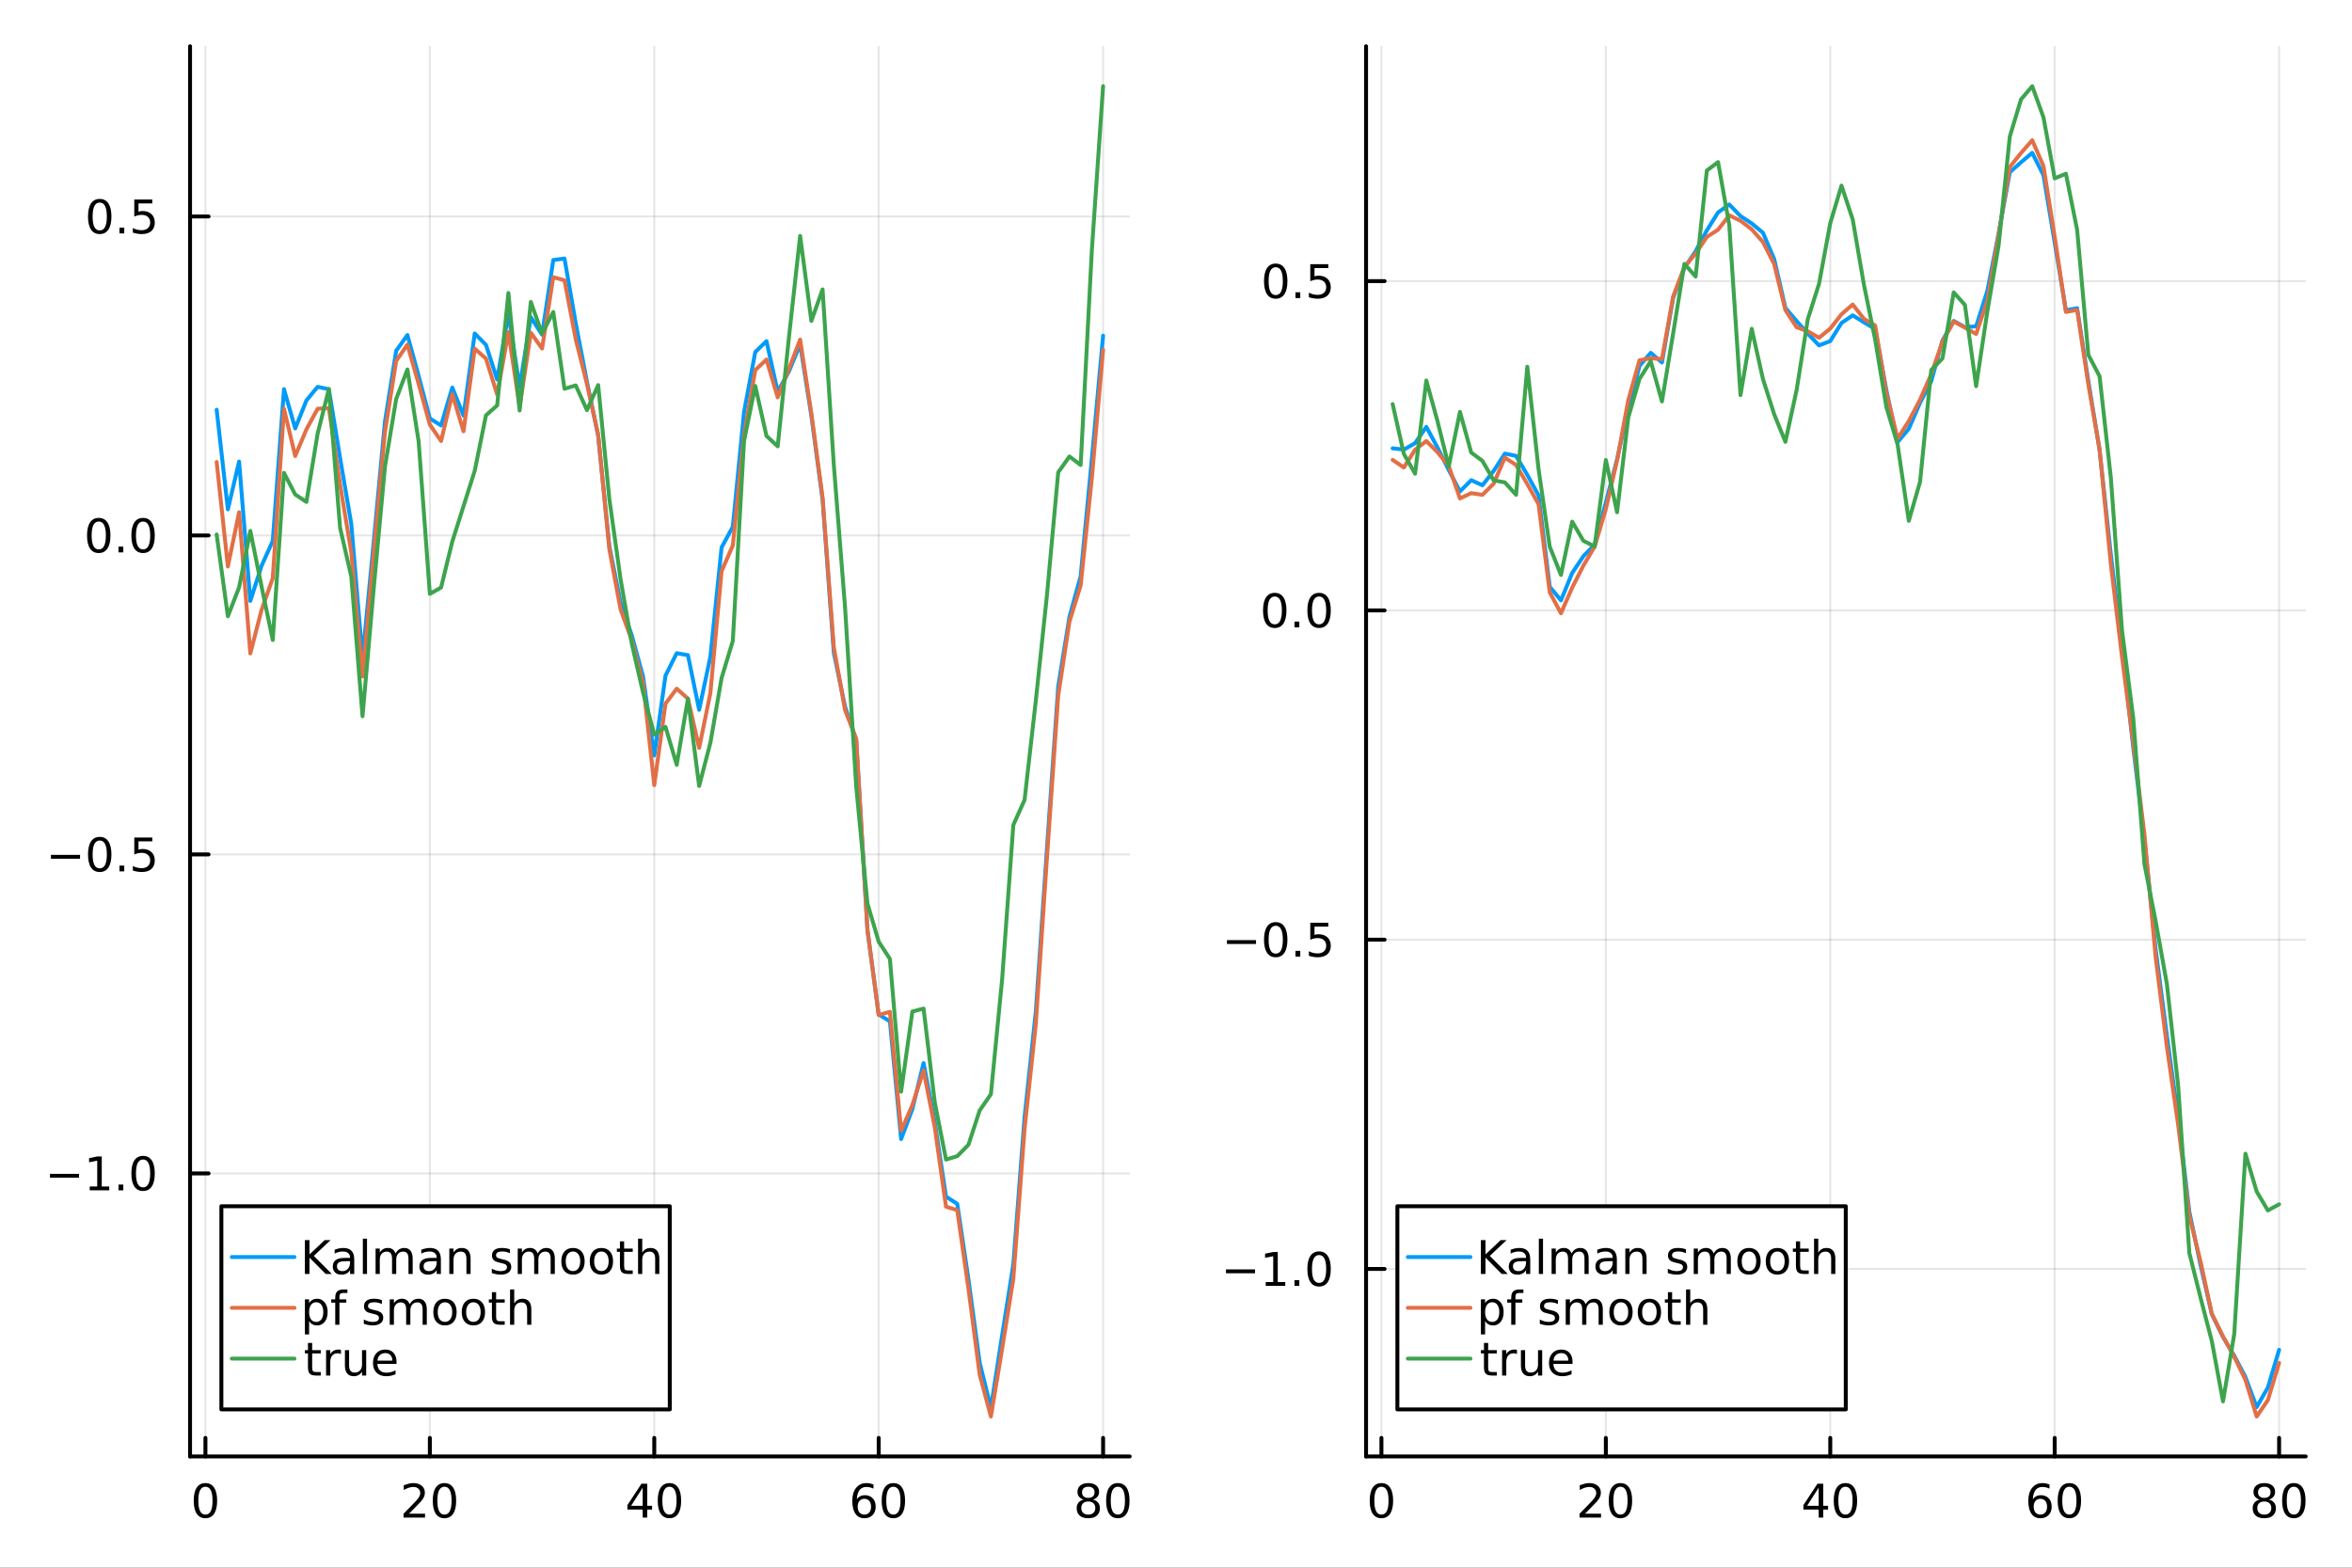 <?xml version="1.0" encoding="utf-8"?>
<svg xmlns="http://www.w3.org/2000/svg" xmlns:xlink="http://www.w3.org/1999/xlink" width="600" height="400" viewBox="0 0 2400 1600">
<rect x="0" y="0" width="2400" height="1600" fill="#333333" stroke="none"/>
<defs>
  <clipPath id="clip290">
    <rect x="0" y="0" width="2400" height="1600"/>
  </clipPath>
</defs>
<path clip-path="url(#clip290)" d="M0 1600 L2400 1600 L2400 0 L0 0  Z" fill="#ffffff" fill-rule="evenodd" fill-opacity="1"/>
<defs>
  <clipPath id="clip291">
    <rect x="480" y="0" width="1681" height="1600"/>
  </clipPath>
</defs>
<path clip-path="url(#clip290)" d="M193.936 1486.45 L1152.76 1486.45 L1152.76 47.244 L193.936 47.244  Z" fill="#ffffff" fill-rule="evenodd" fill-opacity="1"/>
<defs>
  <clipPath id="clip292">
    <rect x="193" y="47" width="960" height="1440"/>
  </clipPath>
</defs>
<polyline clip-path="url(#clip292)" style="stroke:#000000; stroke-linecap:round; stroke-linejoin:round; stroke-width:2; stroke-opacity:0.1; fill:none" points="209.622,1486.45 209.622,47.244 "/>
<polyline clip-path="url(#clip292)" style="stroke:#000000; stroke-linecap:round; stroke-linejoin:round; stroke-width:2; stroke-opacity:0.1; fill:none" points="438.622,1486.45 438.622,47.244 "/>
<polyline clip-path="url(#clip292)" style="stroke:#000000; stroke-linecap:round; stroke-linejoin:round; stroke-width:2; stroke-opacity:0.1; fill:none" points="667.621,1486.45 667.621,47.244 "/>
<polyline clip-path="url(#clip292)" style="stroke:#000000; stroke-linecap:round; stroke-linejoin:round; stroke-width:2; stroke-opacity:0.1; fill:none" points="896.62,1486.45 896.62,47.244 "/>
<polyline clip-path="url(#clip292)" style="stroke:#000000; stroke-linecap:round; stroke-linejoin:round; stroke-width:2; stroke-opacity:0.1; fill:none" points="1125.62,1486.45 1125.62,47.244 "/>
<polyline clip-path="url(#clip292)" style="stroke:#000000; stroke-linecap:round; stroke-linejoin:round; stroke-width:2; stroke-opacity:0.1; fill:none" points="193.936,1197.59 1152.76,1197.59 "/>
<polyline clip-path="url(#clip292)" style="stroke:#000000; stroke-linecap:round; stroke-linejoin:round; stroke-width:2; stroke-opacity:0.1; fill:none" points="193.936,872.043 1152.76,872.043 "/>
<polyline clip-path="url(#clip292)" style="stroke:#000000; stroke-linecap:round; stroke-linejoin:round; stroke-width:2; stroke-opacity:0.1; fill:none" points="193.936,546.492 1152.76,546.492 "/>
<polyline clip-path="url(#clip292)" style="stroke:#000000; stroke-linecap:round; stroke-linejoin:round; stroke-width:2; stroke-opacity:0.1; fill:none" points="193.936,220.942 1152.76,220.942 "/>
<polyline clip-path="url(#clip290)" style="stroke:#000000; stroke-linecap:round; stroke-linejoin:round; stroke-width:4; stroke-opacity:1; fill:none" points="193.936,1486.45 1152.76,1486.45 "/>
<polyline clip-path="url(#clip290)" style="stroke:#000000; stroke-linecap:round; stroke-linejoin:round; stroke-width:4; stroke-opacity:1; fill:none" points="209.622,1486.45 209.622,1467.55 "/>
<polyline clip-path="url(#clip290)" style="stroke:#000000; stroke-linecap:round; stroke-linejoin:round; stroke-width:4; stroke-opacity:1; fill:none" points="438.622,1486.45 438.622,1467.55 "/>
<polyline clip-path="url(#clip290)" style="stroke:#000000; stroke-linecap:round; stroke-linejoin:round; stroke-width:4; stroke-opacity:1; fill:none" points="667.621,1486.45 667.621,1467.55 "/>
<polyline clip-path="url(#clip290)" style="stroke:#000000; stroke-linecap:round; stroke-linejoin:round; stroke-width:4; stroke-opacity:1; fill:none" points="896.62,1486.45 896.62,1467.55 "/>
<polyline clip-path="url(#clip290)" style="stroke:#000000; stroke-linecap:round; stroke-linejoin:round; stroke-width:4; stroke-opacity:1; fill:none" points="1125.62,1486.45 1125.62,1467.55 "/>
<path clip-path="url(#clip290)" d="M209.622 1517.37 Q206.011 1517.37 204.183 1520.93 Q202.377 1524.47 202.377 1531.6 Q202.377 1538.71 204.183 1542.27 Q206.011 1545.82 209.622 1545.82 Q213.257 1545.82 215.062 1542.27 Q216.891 1538.71 216.891 1531.6 Q216.891 1524.47 215.062 1520.93 Q213.257 1517.37 209.622 1517.37 M209.622 1513.66 Q215.433 1513.66 218.488 1518.27 Q221.567 1522.85 221.567 1531.6 Q221.567 1540.33 218.488 1544.94 Q215.433 1549.52 209.622 1549.52 Q203.812 1549.52 200.734 1544.94 Q197.678 1540.33 197.678 1531.6 Q197.678 1522.85 200.734 1518.27 Q203.812 1513.66 209.622 1513.66 Z" fill="#000000" fill-rule="nonzero" fill-opacity="1" /><path clip-path="url(#clip290)" d="M417.395 1544.91 L433.714 1544.91 L433.714 1548.85 L411.77 1548.85 L411.77 1544.91 Q414.432 1542.16 419.015 1537.53 Q423.622 1532.88 424.802 1531.53 Q427.048 1529.01 427.927 1527.27 Q428.83 1525.51 428.83 1523.82 Q428.83 1521.07 426.886 1519.33 Q424.964 1517.6 421.863 1517.6 Q419.663 1517.6 417.21 1518.36 Q414.779 1519.13 412.001 1520.68 L412.001 1515.95 Q414.826 1514.82 417.279 1514.24 Q419.733 1513.66 421.77 1513.66 Q427.14 1513.66 430.335 1516.35 Q433.529 1519.03 433.529 1523.52 Q433.529 1525.65 432.719 1527.57 Q431.932 1529.47 429.825 1532.07 Q429.247 1532.74 426.145 1535.95 Q423.043 1539.15 417.395 1544.91 Z" fill="#000000" fill-rule="nonzero" fill-opacity="1" /><path clip-path="url(#clip290)" d="M453.529 1517.37 Q449.918 1517.37 448.089 1520.93 Q446.284 1524.47 446.284 1531.6 Q446.284 1538.71 448.089 1542.27 Q449.918 1545.82 453.529 1545.82 Q457.163 1545.82 458.969 1542.27 Q460.798 1538.71 460.798 1531.6 Q460.798 1524.47 458.969 1520.93 Q457.163 1517.37 453.529 1517.37 M453.529 1513.66 Q459.339 1513.66 462.395 1518.27 Q465.473 1522.85 465.473 1531.6 Q465.473 1540.33 462.395 1544.94 Q459.339 1549.52 453.529 1549.52 Q447.719 1549.52 444.64 1544.94 Q441.585 1540.33 441.585 1531.6 Q441.585 1522.85 444.64 1518.27 Q447.719 1513.66 453.529 1513.66 Z" fill="#000000" fill-rule="nonzero" fill-opacity="1" /><path clip-path="url(#clip290)" d="M655.792 1518.36 L643.987 1536.81 L655.792 1536.81 L655.792 1518.36 M654.565 1514.29 L660.445 1514.29 L660.445 1536.81 L665.376 1536.81 L665.376 1540.7 L660.445 1540.7 L660.445 1548.85 L655.792 1548.85 L655.792 1540.7 L640.191 1540.7 L640.191 1536.19 L654.565 1514.29 Z" fill="#000000" fill-rule="nonzero" fill-opacity="1" /><path clip-path="url(#clip290)" d="M683.107 1517.37 Q679.496 1517.37 677.667 1520.93 Q675.862 1524.47 675.862 1531.6 Q675.862 1538.71 677.667 1542.27 Q679.496 1545.82 683.107 1545.82 Q686.741 1545.82 688.547 1542.27 Q690.375 1538.71 690.375 1531.6 Q690.375 1524.47 688.547 1520.93 Q686.741 1517.37 683.107 1517.37 M683.107 1513.66 Q688.917 1513.66 691.973 1518.27 Q695.051 1522.85 695.051 1531.6 Q695.051 1540.33 691.973 1544.94 Q688.917 1549.52 683.107 1549.52 Q677.297 1549.52 674.218 1544.94 Q671.163 1540.33 671.163 1531.6 Q671.163 1522.85 674.218 1518.27 Q677.297 1513.66 683.107 1513.66 Z" fill="#000000" fill-rule="nonzero" fill-opacity="1" /><path clip-path="url(#clip290)" d="M882.025 1529.7 Q878.877 1529.7 877.025 1531.86 Q875.197 1534.01 875.197 1537.76 Q875.197 1541.49 877.025 1543.66 Q878.877 1545.82 882.025 1545.82 Q885.174 1545.82 887.002 1543.66 Q888.854 1541.49 888.854 1537.76 Q888.854 1534.01 887.002 1531.86 Q885.174 1529.7 882.025 1529.7 M891.308 1515.05 L891.308 1519.31 Q889.549 1518.48 887.743 1518.04 Q885.961 1517.6 884.201 1517.6 Q879.572 1517.6 877.118 1520.72 Q874.687 1523.85 874.34 1530.17 Q875.706 1528.15 877.766 1527.09 Q879.826 1526 882.303 1526 Q887.511 1526 890.521 1529.17 Q893.553 1532.32 893.553 1537.76 Q893.553 1543.08 890.405 1546.3 Q887.257 1549.52 882.025 1549.52 Q876.03 1549.52 872.859 1544.94 Q869.688 1540.33 869.688 1531.6 Q869.688 1523.41 873.576 1518.55 Q877.465 1513.66 884.016 1513.66 Q885.775 1513.66 887.558 1514.01 Q889.363 1514.36 891.308 1515.05 Z" fill="#000000" fill-rule="nonzero" fill-opacity="1" /><path clip-path="url(#clip290)" d="M911.609 1517.37 Q907.997 1517.37 906.169 1520.93 Q904.363 1524.47 904.363 1531.6 Q904.363 1538.71 906.169 1542.27 Q907.997 1545.82 911.609 1545.82 Q915.243 1545.82 917.048 1542.27 Q918.877 1538.71 918.877 1531.6 Q918.877 1524.47 917.048 1520.93 Q915.243 1517.37 911.609 1517.37 M911.609 1513.66 Q917.419 1513.66 920.474 1518.27 Q923.553 1522.85 923.553 1531.6 Q923.553 1540.33 920.474 1544.94 Q917.419 1549.52 911.609 1549.52 Q905.798 1549.52 902.72 1544.94 Q899.664 1540.33 899.664 1531.6 Q899.664 1522.85 902.72 1518.27 Q905.798 1513.66 911.609 1513.66 Z" fill="#000000" fill-rule="nonzero" fill-opacity="1" /><path clip-path="url(#clip290)" d="M1110.49 1532.44 Q1107.16 1532.44 1105.24 1534.22 Q1103.34 1536 1103.34 1539.13 Q1103.34 1542.25 1105.24 1544.03 Q1107.16 1545.82 1110.49 1545.82 Q1113.83 1545.82 1115.75 1544.03 Q1117.67 1542.23 1117.67 1539.13 Q1117.67 1536 1115.75 1534.22 Q1113.85 1532.44 1110.49 1532.44 M1105.82 1530.45 Q1102.81 1529.7 1101.12 1527.64 Q1099.45 1525.58 1099.45 1522.62 Q1099.45 1518.48 1102.39 1516.07 Q1105.35 1513.66 1110.49 1513.66 Q1115.65 1513.66 1118.59 1516.07 Q1121.53 1518.48 1121.53 1522.62 Q1121.53 1525.58 1119.84 1527.64 Q1118.18 1529.7 1115.19 1530.45 Q1118.57 1531.23 1120.45 1533.52 Q1122.34 1535.82 1122.34 1539.13 Q1122.34 1544.15 1119.27 1546.83 Q1116.21 1549.52 1110.49 1549.52 Q1104.77 1549.52 1101.7 1546.83 Q1098.64 1544.15 1098.64 1539.13 Q1098.64 1535.82 1100.54 1533.52 Q1102.44 1531.23 1105.82 1530.45 M1104.1 1523.06 Q1104.1 1525.75 1105.77 1527.25 Q1107.46 1528.76 1110.49 1528.76 Q1113.5 1528.76 1115.19 1527.25 Q1116.9 1525.75 1116.9 1523.06 Q1116.9 1520.38 1115.19 1518.87 Q1113.5 1517.37 1110.49 1517.37 Q1107.46 1517.37 1105.77 1518.87 Q1104.1 1520.38 1104.1 1523.06 Z" fill="#000000" fill-rule="nonzero" fill-opacity="1" /><path clip-path="url(#clip290)" d="M1140.65 1517.37 Q1137.04 1517.37 1135.21 1520.93 Q1133.41 1524.47 1133.41 1531.6 Q1133.41 1538.71 1135.21 1542.27 Q1137.04 1545.82 1140.65 1545.82 Q1144.29 1545.82 1146.09 1542.27 Q1147.92 1538.71 1147.92 1531.6 Q1147.92 1524.47 1146.09 1520.93 Q1144.29 1517.37 1140.65 1517.37 M1140.65 1513.66 Q1146.46 1513.66 1149.52 1518.27 Q1152.6 1522.85 1152.6 1531.6 Q1152.6 1540.33 1149.52 1544.94 Q1146.46 1549.52 1140.65 1549.52 Q1134.84 1549.52 1131.77 1544.94 Q1128.71 1540.33 1128.71 1531.6 Q1128.71 1522.85 1131.77 1518.27 Q1134.84 1513.66 1140.65 1513.66 Z" fill="#000000" fill-rule="nonzero" fill-opacity="1" /><polyline clip-path="url(#clip290)" style="stroke:#000000; stroke-linecap:round; stroke-linejoin:round; stroke-width:4; stroke-opacity:1; fill:none" points="193.936,1486.45 193.936,47.244 "/>
<polyline clip-path="url(#clip290)" style="stroke:#000000; stroke-linecap:round; stroke-linejoin:round; stroke-width:4; stroke-opacity:1; fill:none" points="193.936,1197.59 212.834,1197.59 "/>
<polyline clip-path="url(#clip290)" style="stroke:#000000; stroke-linecap:round; stroke-linejoin:round; stroke-width:4; stroke-opacity:1; fill:none" points="193.936,872.043 212.834,872.043 "/>
<polyline clip-path="url(#clip290)" style="stroke:#000000; stroke-linecap:round; stroke-linejoin:round; stroke-width:4; stroke-opacity:1; fill:none" points="193.936,546.492 212.834,546.492 "/>
<polyline clip-path="url(#clip290)" style="stroke:#000000; stroke-linecap:round; stroke-linejoin:round; stroke-width:4; stroke-opacity:1; fill:none" points="193.936,220.942 212.834,220.942 "/>
<path clip-path="url(#clip290)" d="M50.992 1198.04 L80.668 1198.04 L80.668 1201.98 L50.992 1201.98 L50.992 1198.04 Z" fill="#000000" fill-rule="nonzero" fill-opacity="1" /><path clip-path="url(#clip290)" d="M91.571 1210.94 L99.21 1210.94 L99.21 1184.57 L90.899 1186.24 L90.899 1181.98 L99.163 1180.31 L103.839 1180.31 L103.839 1210.94 L111.478 1210.94 L111.478 1214.87 L91.571 1214.87 L91.571 1210.94 Z" fill="#000000" fill-rule="nonzero" fill-opacity="1" /><path clip-path="url(#clip290)" d="M120.922 1208.99 L125.807 1208.99 L125.807 1214.87 L120.922 1214.87 L120.922 1208.99 Z" fill="#000000" fill-rule="nonzero" fill-opacity="1" /><path clip-path="url(#clip290)" d="M145.992 1183.39 Q142.381 1183.39 140.552 1186.96 Q138.746 1190.5 138.746 1197.63 Q138.746 1204.73 140.552 1208.3 Q142.381 1211.84 145.992 1211.84 Q149.626 1211.84 151.431 1208.3 Q153.26 1204.73 153.26 1197.63 Q153.26 1190.5 151.431 1186.96 Q149.626 1183.39 145.992 1183.39 M145.992 1179.69 Q151.802 1179.69 154.857 1184.29 Q157.936 1188.88 157.936 1197.63 Q157.936 1206.35 154.857 1210.96 Q151.802 1215.54 145.992 1215.54 Q140.181 1215.54 137.103 1210.96 Q134.047 1206.35 134.047 1197.63 Q134.047 1188.88 137.103 1184.29 Q140.181 1179.69 145.992 1179.69 Z" fill="#000000" fill-rule="nonzero" fill-opacity="1" /><path clip-path="url(#clip290)" d="M51.987 872.494 L81.663 872.494 L81.663 876.429 L51.987 876.429 L51.987 872.494 Z" fill="#000000" fill-rule="nonzero" fill-opacity="1" /><path clip-path="url(#clip290)" d="M101.756 857.841 Q98.145 857.841 96.316 861.406 Q94.51 864.948 94.51 872.077 Q94.51 879.184 96.316 882.749 Q98.145 886.29 101.756 886.29 Q105.39 886.29 107.196 882.749 Q109.024 879.184 109.024 872.077 Q109.024 864.948 107.196 861.406 Q105.39 857.841 101.756 857.841 M101.756 854.138 Q107.566 854.138 110.621 858.744 Q113.7 863.327 113.7 872.077 Q113.7 880.804 110.621 885.411 Q107.566 889.994 101.756 889.994 Q95.946 889.994 92.867 885.411 Q89.811 880.804 89.811 872.077 Q89.811 863.327 92.867 858.744 Q95.946 854.138 101.756 854.138 Z" fill="#000000" fill-rule="nonzero" fill-opacity="1" /><path clip-path="url(#clip290)" d="M121.918 883.443 L126.802 883.443 L126.802 889.323 L121.918 889.323 L121.918 883.443 Z" fill="#000000" fill-rule="nonzero" fill-opacity="1" /><path clip-path="url(#clip290)" d="M137.033 854.763 L155.39 854.763 L155.39 858.698 L141.316 858.698 L141.316 867.17 Q142.334 866.823 143.353 866.661 Q144.371 866.476 145.39 866.476 Q151.177 866.476 154.556 869.647 Q157.936 872.818 157.936 878.235 Q157.936 883.813 154.464 886.915 Q150.992 889.994 144.672 889.994 Q142.496 889.994 140.228 889.624 Q137.982 889.253 135.575 888.513 L135.575 883.813 Q137.658 884.948 139.881 885.503 Q142.103 886.059 144.58 886.059 Q148.584 886.059 150.922 883.952 Q153.26 881.846 153.26 878.235 Q153.26 874.624 150.922 872.517 Q148.584 870.411 144.58 870.411 Q142.705 870.411 140.83 870.827 Q138.978 871.244 137.033 872.124 L137.033 854.763 Z" fill="#000000" fill-rule="nonzero" fill-opacity="1" /><path clip-path="url(#clip290)" d="M100.76 532.291 Q97.149 532.291 95.321 535.856 Q93.515 539.397 93.515 546.527 Q93.515 553.633 95.321 557.198 Q97.149 560.74 100.76 560.74 Q104.395 560.74 106.2 557.198 Q108.029 553.633 108.029 546.527 Q108.029 539.397 106.2 535.856 Q104.395 532.291 100.76 532.291 M100.76 528.587 Q106.571 528.587 109.626 533.194 Q112.705 537.777 112.705 546.527 Q112.705 555.254 109.626 559.86 Q106.571 564.443 100.76 564.443 Q94.95 564.443 91.871 559.86 Q88.816 555.254 88.816 546.527 Q88.816 537.777 91.871 533.194 Q94.95 528.587 100.76 528.587 Z" fill="#000000" fill-rule="nonzero" fill-opacity="1" /><path clip-path="url(#clip290)" d="M120.922 557.893 L125.807 557.893 L125.807 563.772 L120.922 563.772 L120.922 557.893 Z" fill="#000000" fill-rule="nonzero" fill-opacity="1" /><path clip-path="url(#clip290)" d="M145.992 532.291 Q142.381 532.291 140.552 535.856 Q138.746 539.397 138.746 546.527 Q138.746 553.633 140.552 557.198 Q142.381 560.74 145.992 560.74 Q149.626 560.74 151.431 557.198 Q153.26 553.633 153.26 546.527 Q153.26 539.397 151.431 535.856 Q149.626 532.291 145.992 532.291 M145.992 528.587 Q151.802 528.587 154.857 533.194 Q157.936 537.777 157.936 546.527 Q157.936 555.254 154.857 559.86 Q151.802 564.443 145.992 564.443 Q140.181 564.443 137.103 559.86 Q134.047 555.254 134.047 546.527 Q134.047 537.777 137.103 533.194 Q140.181 528.587 145.992 528.587 Z" fill="#000000" fill-rule="nonzero" fill-opacity="1" /><path clip-path="url(#clip290)" d="M101.756 206.74 Q98.145 206.74 96.316 210.305 Q94.51 213.847 94.51 220.976 Q94.51 228.083 96.316 231.647 Q98.145 235.189 101.756 235.189 Q105.39 235.189 107.196 231.647 Q109.024 228.083 109.024 220.976 Q109.024 213.847 107.196 210.305 Q105.39 206.74 101.756 206.74 M101.756 203.037 Q107.566 203.037 110.621 207.643 Q113.7 212.226 113.7 220.976 Q113.7 229.703 110.621 234.31 Q107.566 238.893 101.756 238.893 Q95.946 238.893 92.867 234.31 Q89.811 229.703 89.811 220.976 Q89.811 212.226 92.867 207.643 Q95.946 203.037 101.756 203.037 Z" fill="#000000" fill-rule="nonzero" fill-opacity="1" /><path clip-path="url(#clip290)" d="M121.918 232.342 L126.802 232.342 L126.802 238.222 L121.918 238.222 L121.918 232.342 Z" fill="#000000" fill-rule="nonzero" fill-opacity="1" /><path clip-path="url(#clip290)" d="M137.033 203.662 L155.39 203.662 L155.39 207.597 L141.316 207.597 L141.316 216.069 Q142.334 215.722 143.353 215.56 Q144.371 215.374 145.39 215.374 Q151.177 215.374 154.556 218.546 Q157.936 221.717 157.936 227.134 Q157.936 232.712 154.464 235.814 Q150.992 238.893 144.672 238.893 Q142.496 238.893 140.228 238.522 Q137.982 238.152 135.575 237.411 L135.575 232.712 Q137.658 233.847 139.881 234.402 Q142.103 234.958 144.58 234.958 Q148.584 234.958 150.922 232.851 Q153.26 230.745 153.26 227.134 Q153.26 223.523 150.922 221.416 Q148.584 219.31 144.58 219.31 Q142.705 219.31 140.83 219.726 Q138.978 220.143 137.033 221.023 L137.033 203.662 Z" fill="#000000" fill-rule="nonzero" fill-opacity="1" /><polyline clip-path="url(#clip292)" style="stroke:#009af9; stroke-linecap:round; stroke-linejoin:round; stroke-width:4; stroke-opacity:1; fill:none" points="221.072,418.151 232.522,519.842 243.972,471.1 255.422,613.289 266.872,577.553 278.322,552.09 289.772,397.196 301.222,437.279 312.672,408.673 324.122,394.808 335.572,397.276 347.022,467.367 358.472,534.846 369.922,671.81 381.372,552.719 392.822,430.255 404.272,358.03 415.722,341.945 427.172,383.647 438.622,427.131 450.072,434.2 461.522,395.54 472.972,424.188 484.422,340.35 495.872,351.935 507.321,387.352 518.771,320.136 530.221,395.029 541.671,323.78 553.121,341.614 564.571,265.369 576.021,263.87 587.471,329.765 598.921,389.542 610.371,444.593 621.821,557.731 633.271,614.96 644.721,648.664 656.171,690.419 667.621,771.019 679.071,689.605 690.521,666.659 701.971,668.679 713.421,724.418 724.871,670.32 736.321,558.719 747.771,537.604 759.221,420.517 770.671,359.304 782.121,348.193 793.571,399.848 805.021,379.117 816.47,351.436 827.92,424.316 839.37,509.911 850.82,666.155 862.27,721.068 873.72,755.749 885.17,949.513 896.62,1035.38 908.07,1042.38 919.52,1162.47 930.97,1132.04 942.42,1084.97 953.87,1145.17 965.32,1221.36 976.77,1228.65 988.22,1305.72 999.67,1390.77 1011.12,1436.92 1022.57,1362.98 1034.02,1290.36 1045.47,1140.21 1056.92,1032.93 1068.37,865.328 1079.82,700.537 1091.27,629.626 1102.72,587.988 1114.17,468.036 1125.62,342.652 "/>
<polyline clip-path="url(#clip292)" style="stroke:#e26f46; stroke-linecap:round; stroke-linejoin:round; stroke-width:4; stroke-opacity:1; fill:none" points="221.072,471.514 232.522,578.197 243.972,522.822 255.422,666.895 266.872,622.631 278.322,590.21 289.772,417.222 301.222,465.417 312.672,438.258 324.122,417.163 335.572,416.532 347.022,494.588 358.472,563.912 369.922,690.422 381.372,563.699 392.822,440.735 404.272,368.333 415.722,351.719 427.172,391.818 438.622,433.357 450.072,450.126 461.522,402.238 472.972,440.181 484.422,355.878 495.872,365.946 507.321,402.627 518.771,338.852 530.221,415.515 541.671,339.644 553.121,355.701 564.571,282.881 576.021,286.131 587.471,346.308 598.921,391.875 610.371,443.711 621.821,560.869 633.271,622.035 644.721,653.618 656.171,696.845 667.621,801.339 679.071,718.156 690.521,702.886 701.971,713.089 713.421,763.312 724.871,707.363 736.321,582.948 747.771,556.708 759.221,443.945 770.671,377.73 782.121,366.952 793.571,405.578 805.021,376.51 816.47,346.585 827.92,421.961 839.37,507.864 850.82,660.526 862.27,724.57 873.72,754.051 885.17,948.935 896.62,1035.95 908.07,1032.68 919.52,1154.15 930.97,1127.82 942.42,1092.61 953.87,1150.69 965.32,1231.58 976.77,1235.11 988.22,1315.2 999.67,1403.04 1011.12,1445.72 1022.57,1376.67 1034.02,1305.04 1045.47,1152.4 1056.92,1045.71 1068.37,874.724 1079.82,709.996 1091.27,634.504 1102.72,597.538 1114.17,487.547 1125.62,356.951 "/>
<polyline clip-path="url(#clip292)" style="stroke:#3da44d; stroke-linecap:round; stroke-linejoin:round; stroke-width:4; stroke-opacity:1; fill:none" points="221.072,545.492 232.522,628.981 243.972,599.495 255.422,541.863 266.872,598.458 278.322,653.2 289.772,482.61 301.222,504.675 312.672,512.278 324.122,442.583 335.572,397.004 347.022,538.711 358.472,588.492 369.922,730.996 381.372,600.182 392.822,476.237 404.272,407.196 415.722,377.075 427.172,450.43 438.622,606.104 450.072,599.648 461.522,552.702 472.972,516.621 484.422,480.471 495.872,423.952 507.321,413.76 518.771,299.031 530.221,418.94 541.671,308.201 553.121,340.501 564.571,318.417 576.021,396.823 587.471,393.349 598.921,418.56 610.371,393.035 621.821,509.59 633.271,591.319 644.721,657.155 656.171,706.788 667.621,749.713 679.071,741.85 690.521,780.591 701.971,713.148 713.421,802.189 724.871,758.137 736.321,691.978 747.771,654.138 759.221,450.023 770.671,393.919 782.121,444.927 793.571,455.532 805.021,344.401 816.47,240.763 827.92,327.559 839.37,295.357 850.82,474.436 862.27,619.447 873.72,803.203 885.17,922.212 896.62,961.041 908.07,978.716 919.52,1114.12 930.97,1032.42 942.42,1029.36 953.87,1125.17 965.32,1183.48 976.77,1179.98 988.22,1168.37 999.67,1133.33 1011.12,1116.75 1022.57,999.744 1034.02,841.987 1045.47,816.45 1056.92,715.454 1068.37,607.012 1079.82,482.095 1091.27,465.901 1102.72,474.574 1114.17,254.799 1125.62,87.976 "/>
<path clip-path="url(#clip290)" d="M225.897 1438.47 L683.443 1438.47 L683.443 1231.11 L225.897 1231.11  Z" fill="#ffffff" fill-rule="evenodd" fill-opacity="1"/>
<polyline clip-path="url(#clip290)" style="stroke:#000000; stroke-linecap:round; stroke-linejoin:round; stroke-width:4; stroke-opacity:1; fill:none" points="225.897,1438.47 683.443,1438.47 683.443,1231.11 225.897,1231.11 225.897,1438.47 "/>
<polyline clip-path="url(#clip290)" style="stroke:#009af9; stroke-linecap:round; stroke-linejoin:round; stroke-width:4; stroke-opacity:1; fill:none" points="236.55,1282.95 300.472,1282.95 "/>
<path clip-path="url(#clip290)" d="M311.125 1265.67 L315.801 1265.67 L315.801 1280.28 L331.31 1265.67 L337.329 1265.67 L320.176 1281.79 L338.556 1300.23 L332.398 1300.23 L315.801 1283.59 L315.801 1300.23 L311.125 1300.23 L311.125 1265.67 Z" fill="#000000" fill-rule="nonzero" fill-opacity="1" /><path clip-path="url(#clip290)" d="M352.977 1287.2 Q347.815 1287.2 345.824 1288.38 Q343.833 1289.56 343.833 1292.41 Q343.833 1294.68 345.315 1296.02 Q346.819 1297.34 349.389 1297.34 Q352.93 1297.34 355.06 1294.84 Q357.213 1292.32 357.213 1288.15 L357.213 1287.2 L352.977 1287.2 M361.472 1285.44 L361.472 1300.23 L357.213 1300.23 L357.213 1296.3 Q355.754 1298.66 353.579 1299.79 Q351.403 1300.91 348.255 1300.91 Q344.273 1300.91 341.912 1298.68 Q339.574 1296.44 339.574 1292.69 Q339.574 1288.31 342.491 1286.09 Q345.43 1283.87 351.241 1283.87 L357.213 1283.87 L357.213 1283.45 Q357.213 1280.51 355.268 1278.92 Q353.347 1277.29 349.852 1277.29 Q347.63 1277.29 345.523 1277.83 Q343.417 1278.36 341.472 1279.42 L341.472 1275.49 Q343.81 1274.59 346.009 1274.15 Q348.208 1273.68 350.292 1273.68 Q355.917 1273.68 358.694 1276.6 Q361.472 1279.52 361.472 1285.44 Z" fill="#000000" fill-rule="nonzero" fill-opacity="1" /><path clip-path="url(#clip290)" d="M370.245 1264.22 L374.504 1264.22 L374.504 1300.23 L370.245 1300.23 L370.245 1264.22 Z" fill="#000000" fill-rule="nonzero" fill-opacity="1" /><path clip-path="url(#clip290)" d="M403.601 1279.29 Q405.199 1276.42 407.421 1275.05 Q409.643 1273.68 412.652 1273.68 Q416.703 1273.68 418.902 1276.53 Q421.101 1279.35 421.101 1284.59 L421.101 1300.23 L416.819 1300.23 L416.819 1284.73 Q416.819 1281 415.5 1279.19 Q414.18 1277.39 411.472 1277.39 Q408.162 1277.39 406.24 1279.59 Q404.319 1281.79 404.319 1285.58 L404.319 1300.23 L400.037 1300.23 L400.037 1284.73 Q400.037 1280.98 398.717 1279.19 Q397.398 1277.39 394.643 1277.39 Q391.379 1277.39 389.458 1279.61 Q387.537 1281.81 387.537 1285.58 L387.537 1300.23 L383.254 1300.23 L383.254 1274.31 L387.537 1274.31 L387.537 1278.34 Q388.995 1275.95 391.032 1274.82 Q393.069 1273.68 395.87 1273.68 Q398.694 1273.68 400.662 1275.12 Q402.652 1276.55 403.601 1279.29 Z" fill="#000000" fill-rule="nonzero" fill-opacity="1" /><path clip-path="url(#clip290)" d="M441.379 1287.2 Q436.217 1287.2 434.226 1288.38 Q432.236 1289.56 432.236 1292.41 Q432.236 1294.68 433.717 1296.02 Q435.222 1297.34 437.791 1297.34 Q441.333 1297.34 443.462 1294.84 Q445.615 1292.32 445.615 1288.15 L445.615 1287.2 L441.379 1287.2 M449.874 1285.44 L449.874 1300.23 L445.615 1300.23 L445.615 1296.3 Q444.157 1298.66 441.981 1299.79 Q439.805 1300.91 436.657 1300.91 Q432.675 1300.91 430.314 1298.68 Q427.976 1296.44 427.976 1292.69 Q427.976 1288.31 430.893 1286.09 Q433.833 1283.87 439.643 1283.87 L445.615 1283.87 L445.615 1283.45 Q445.615 1280.51 443.671 1278.92 Q441.749 1277.29 438.254 1277.29 Q436.032 1277.29 433.925 1277.83 Q431.819 1278.36 429.874 1279.42 L429.874 1275.49 Q432.212 1274.59 434.411 1274.15 Q436.611 1273.68 438.694 1273.68 Q444.319 1273.68 447.097 1276.6 Q449.874 1279.52 449.874 1285.44 Z" fill="#000000" fill-rule="nonzero" fill-opacity="1" /><path clip-path="url(#clip290)" d="M480.198 1284.59 L480.198 1300.23 L475.939 1300.23 L475.939 1284.73 Q475.939 1281.04 474.504 1279.22 Q473.069 1277.39 470.198 1277.39 Q466.749 1277.39 464.759 1279.59 Q462.768 1281.79 462.768 1285.58 L462.768 1300.23 L458.485 1300.23 L458.485 1274.31 L462.768 1274.31 L462.768 1278.34 Q464.296 1276 466.356 1274.84 Q468.439 1273.68 471.147 1273.68 Q475.615 1273.68 477.907 1276.46 Q480.198 1279.22 480.198 1284.59 Z" fill="#000000" fill-rule="nonzero" fill-opacity="1" /><path clip-path="url(#clip290)" d="M520.291 1275.07 L520.291 1279.1 Q518.485 1278.17 516.541 1277.71 Q514.596 1277.25 512.513 1277.25 Q509.342 1277.25 507.744 1278.22 Q506.17 1279.19 506.17 1281.14 Q506.17 1282.62 507.305 1283.48 Q508.439 1284.31 511.865 1285.07 L513.323 1285.4 Q517.86 1286.37 519.758 1288.15 Q521.68 1289.91 521.68 1293.08 Q521.68 1296.69 518.809 1298.8 Q515.962 1300.91 510.962 1300.91 Q508.879 1300.91 506.61 1300.49 Q504.365 1300.1 501.865 1299.29 L501.865 1294.89 Q504.226 1296.11 506.518 1296.74 Q508.809 1297.34 511.055 1297.34 Q514.064 1297.34 515.684 1296.32 Q517.305 1295.28 517.305 1293.41 Q517.305 1291.67 516.124 1290.74 Q514.967 1289.82 511.008 1288.96 L509.527 1288.61 Q505.568 1287.78 503.809 1286.07 Q502.05 1284.33 502.05 1281.32 Q502.05 1277.67 504.643 1275.67 Q507.235 1273.68 512.004 1273.68 Q514.365 1273.68 516.448 1274.03 Q518.531 1274.38 520.291 1275.07 Z" fill="#000000" fill-rule="nonzero" fill-opacity="1" /><path clip-path="url(#clip290)" d="M548.647 1279.29 Q550.244 1276.42 552.466 1275.05 Q554.689 1273.68 557.698 1273.68 Q561.749 1273.68 563.948 1276.53 Q566.147 1279.35 566.147 1284.59 L566.147 1300.23 L561.864 1300.23 L561.864 1284.73 Q561.864 1281 560.545 1279.19 Q559.226 1277.39 556.517 1277.39 Q553.207 1277.39 551.286 1279.59 Q549.365 1281.79 549.365 1285.58 L549.365 1300.23 L545.082 1300.23 L545.082 1284.73 Q545.082 1280.98 543.763 1279.19 Q542.443 1277.39 539.689 1277.39 Q536.425 1277.39 534.504 1279.61 Q532.582 1281.81 532.582 1285.58 L532.582 1300.23 L528.3 1300.23 L528.3 1274.31 L532.582 1274.31 L532.582 1278.34 Q534.041 1275.95 536.078 1274.82 Q538.115 1273.68 540.916 1273.68 Q543.74 1273.68 545.707 1275.12 Q547.698 1276.55 548.647 1279.29 Z" fill="#000000" fill-rule="nonzero" fill-opacity="1" /><path clip-path="url(#clip290)" d="M584.688 1277.29 Q581.263 1277.29 579.272 1279.98 Q577.281 1282.64 577.281 1287.29 Q577.281 1291.95 579.249 1294.63 Q581.239 1297.29 584.688 1297.29 Q588.091 1297.29 590.082 1294.61 Q592.073 1291.92 592.073 1287.29 Q592.073 1282.69 590.082 1280 Q588.091 1277.29 584.688 1277.29 M584.688 1273.68 Q590.244 1273.68 593.415 1277.29 Q596.587 1280.91 596.587 1287.29 Q596.587 1293.66 593.415 1297.29 Q590.244 1300.91 584.688 1300.91 Q579.11 1300.91 575.938 1297.29 Q572.79 1293.66 572.79 1287.29 Q572.79 1280.91 575.938 1277.29 Q579.11 1273.68 584.688 1273.68 Z" fill="#000000" fill-rule="nonzero" fill-opacity="1" /><path clip-path="url(#clip290)" d="M613.693 1277.29 Q610.267 1277.29 608.276 1279.98 Q606.286 1282.64 606.286 1287.29 Q606.286 1291.95 608.253 1294.63 Q610.244 1297.29 613.693 1297.29 Q617.096 1297.29 619.086 1294.61 Q621.077 1291.92 621.077 1287.29 Q621.077 1282.69 619.086 1280 Q617.096 1277.29 613.693 1277.29 M613.693 1273.68 Q619.248 1273.68 622.42 1277.29 Q625.591 1280.91 625.591 1287.29 Q625.591 1293.66 622.42 1297.29 Q619.248 1300.91 613.693 1300.91 Q608.114 1300.91 604.943 1297.29 Q601.795 1293.66 601.795 1287.29 Q601.795 1280.91 604.943 1277.29 Q608.114 1273.68 613.693 1273.68 Z" fill="#000000" fill-rule="nonzero" fill-opacity="1" /><path clip-path="url(#clip290)" d="M636.864 1266.95 L636.864 1274.31 L645.637 1274.31 L645.637 1277.62 L636.864 1277.62 L636.864 1291.69 Q636.864 1294.86 637.721 1295.77 Q638.6 1296.67 641.262 1296.67 L645.637 1296.67 L645.637 1300.23 L641.262 1300.23 Q636.332 1300.23 634.457 1298.41 Q632.582 1296.55 632.582 1291.69 L632.582 1277.62 L629.457 1277.62 L629.457 1274.31 L632.582 1274.31 L632.582 1266.95 L636.864 1266.95 Z" fill="#000000" fill-rule="nonzero" fill-opacity="1" /><path clip-path="url(#clip290)" d="M672.79 1284.59 L672.79 1300.23 L668.531 1300.23 L668.531 1284.73 Q668.531 1281.04 667.095 1279.22 Q665.66 1277.39 662.79 1277.39 Q659.341 1277.39 657.35 1279.59 Q655.359 1281.79 655.359 1285.58 L655.359 1300.23 L651.077 1300.23 L651.077 1264.22 L655.359 1264.22 L655.359 1278.34 Q656.887 1276 658.947 1274.84 Q661.031 1273.68 663.739 1273.68 Q668.207 1273.68 670.498 1276.46 Q672.79 1279.22 672.79 1284.59 Z" fill="#000000" fill-rule="nonzero" fill-opacity="1" /><polyline clip-path="url(#clip290)" style="stroke:#e26f46; stroke-linecap:round; stroke-linejoin:round; stroke-width:4; stroke-opacity:1; fill:none" points="236.55,1334.79 300.472,1334.79 "/>
<path clip-path="url(#clip290)" d="M315.407 1348.19 L315.407 1361.94 L311.125 1361.94 L311.125 1326.15 L315.407 1326.15 L315.407 1330.08 Q316.75 1327.77 318.787 1326.66 Q320.847 1325.52 323.694 1325.52 Q328.417 1325.52 331.356 1329.27 Q334.319 1333.02 334.319 1339.13 Q334.319 1345.25 331.356 1349 Q328.417 1352.75 323.694 1352.75 Q320.847 1352.75 318.787 1351.63 Q316.75 1350.5 315.407 1348.19 M329.898 1339.13 Q329.898 1334.44 327.954 1331.77 Q326.032 1329.09 322.653 1329.09 Q319.273 1329.09 317.329 1331.77 Q315.407 1334.44 315.407 1339.13 Q315.407 1343.83 317.329 1346.52 Q319.273 1349.18 322.653 1349.18 Q326.032 1349.18 327.954 1346.52 Q329.898 1343.83 329.898 1339.13 Z" fill="#000000" fill-rule="nonzero" fill-opacity="1" /><path clip-path="url(#clip290)" d="M354.504 1316.06 L354.504 1319.6 L350.43 1319.6 Q348.139 1319.6 347.236 1320.52 Q346.356 1321.45 346.356 1323.86 L346.356 1326.15 L353.37 1326.15 L353.37 1329.46 L346.356 1329.46 L346.356 1352.07 L342.074 1352.07 L342.074 1329.46 L338 1329.46 L338 1326.15 L342.074 1326.15 L342.074 1324.34 Q342.074 1320.01 344.088 1318.05 Q346.102 1316.06 350.477 1316.06 L354.504 1316.06 Z" fill="#000000" fill-rule="nonzero" fill-opacity="1" /><path clip-path="url(#clip290)" d="M389.666 1326.91 L389.666 1330.94 Q387.861 1330.01 385.916 1329.55 Q383.972 1329.09 381.889 1329.09 Q378.717 1329.09 377.12 1330.06 Q375.546 1331.03 375.546 1332.98 Q375.546 1334.46 376.68 1335.32 Q377.815 1336.15 381.24 1336.91 L382.699 1337.24 Q387.236 1338.21 389.134 1339.99 Q391.055 1341.75 391.055 1344.92 Q391.055 1348.53 388.185 1350.64 Q385.338 1352.75 380.338 1352.75 Q378.254 1352.75 375.986 1352.33 Q373.741 1351.94 371.241 1351.13 L371.241 1346.73 Q373.602 1347.95 375.893 1348.58 Q378.185 1349.18 380.43 1349.18 Q383.44 1349.18 385.06 1348.16 Q386.68 1347.12 386.68 1345.25 Q386.68 1343.51 385.5 1342.58 Q384.342 1341.66 380.384 1340.8 L378.903 1340.45 Q374.944 1339.62 373.185 1337.91 Q371.426 1336.17 371.426 1333.16 Q371.426 1329.51 374.018 1327.51 Q376.611 1325.52 381.379 1325.52 Q383.74 1325.52 385.824 1325.87 Q387.907 1326.22 389.666 1326.91 Z" fill="#000000" fill-rule="nonzero" fill-opacity="1" /><path clip-path="url(#clip290)" d="M418.023 1331.13 Q419.62 1328.26 421.842 1326.89 Q424.064 1325.52 427.074 1325.52 Q431.124 1325.52 433.324 1328.37 Q435.523 1331.19 435.523 1336.43 L435.523 1352.07 L431.24 1352.07 L431.24 1336.57 Q431.24 1332.84 429.921 1331.03 Q428.601 1329.23 425.893 1329.23 Q422.583 1329.23 420.662 1331.43 Q418.74 1333.63 418.74 1337.42 L418.74 1352.07 L414.458 1352.07 L414.458 1336.57 Q414.458 1332.82 413.138 1331.03 Q411.819 1329.23 409.064 1329.23 Q405.801 1329.23 403.879 1331.45 Q401.958 1333.65 401.958 1337.42 L401.958 1352.07 L397.676 1352.07 L397.676 1326.15 L401.958 1326.15 L401.958 1330.18 Q403.416 1327.79 405.453 1326.66 Q407.49 1325.52 410.291 1325.52 Q413.115 1325.52 415.083 1326.96 Q417.074 1328.39 418.023 1331.13 Z" fill="#000000" fill-rule="nonzero" fill-opacity="1" /><path clip-path="url(#clip290)" d="M454.064 1329.13 Q450.638 1329.13 448.648 1331.82 Q446.657 1334.48 446.657 1339.13 Q446.657 1343.79 448.624 1346.47 Q450.615 1349.13 454.064 1349.13 Q457.467 1349.13 459.458 1346.45 Q461.448 1343.76 461.448 1339.13 Q461.448 1334.53 459.458 1331.84 Q457.467 1329.13 454.064 1329.13 M454.064 1325.52 Q459.62 1325.52 462.791 1329.13 Q465.962 1332.75 465.962 1339.13 Q465.962 1345.5 462.791 1349.13 Q459.62 1352.75 454.064 1352.75 Q448.485 1352.75 445.314 1349.13 Q442.166 1345.5 442.166 1339.13 Q442.166 1332.75 445.314 1329.13 Q448.485 1325.52 454.064 1325.52 Z" fill="#000000" fill-rule="nonzero" fill-opacity="1" /><path clip-path="url(#clip290)" d="M483.069 1329.13 Q479.643 1329.13 477.652 1331.82 Q475.661 1334.48 475.661 1339.13 Q475.661 1343.79 477.629 1346.47 Q479.62 1349.13 483.069 1349.13 Q486.471 1349.13 488.462 1346.45 Q490.453 1343.76 490.453 1339.13 Q490.453 1334.53 488.462 1331.84 Q486.471 1329.13 483.069 1329.13 M483.069 1325.52 Q488.624 1325.52 491.795 1329.13 Q494.967 1332.75 494.967 1339.13 Q494.967 1345.5 491.795 1349.13 Q488.624 1352.75 483.069 1352.75 Q477.49 1352.75 474.319 1349.13 Q471.171 1345.5 471.171 1339.13 Q471.171 1332.75 474.319 1329.13 Q477.49 1325.52 483.069 1325.52 Z" fill="#000000" fill-rule="nonzero" fill-opacity="1" /><path clip-path="url(#clip290)" d="M506.24 1318.79 L506.24 1326.15 L515.013 1326.15 L515.013 1329.46 L506.24 1329.46 L506.24 1343.53 Q506.24 1346.7 507.096 1347.61 Q507.976 1348.51 510.638 1348.51 L515.013 1348.51 L515.013 1352.07 L510.638 1352.07 Q505.707 1352.07 503.832 1350.25 Q501.957 1348.39 501.957 1343.53 L501.957 1329.46 L498.832 1329.46 L498.832 1326.15 L501.957 1326.15 L501.957 1318.79 L506.24 1318.79 Z" fill="#000000" fill-rule="nonzero" fill-opacity="1" /><path clip-path="url(#clip290)" d="M542.166 1336.43 L542.166 1352.07 L537.906 1352.07 L537.906 1336.57 Q537.906 1332.88 536.471 1331.06 Q535.036 1329.23 532.166 1329.23 Q528.717 1329.23 526.726 1331.43 Q524.735 1333.63 524.735 1337.42 L524.735 1352.07 L520.453 1352.07 L520.453 1316.06 L524.735 1316.06 L524.735 1330.18 Q526.263 1327.84 528.323 1326.68 Q530.406 1325.52 533.115 1325.52 Q537.582 1325.52 539.874 1328.3 Q542.166 1331.06 542.166 1336.43 Z" fill="#000000" fill-rule="nonzero" fill-opacity="1" /><polyline clip-path="url(#clip290)" style="stroke:#3da44d; stroke-linecap:round; stroke-linejoin:round; stroke-width:4; stroke-opacity:1; fill:none" points="236.55,1386.63 300.472,1386.63 "/>
<path clip-path="url(#clip290)" d="M318.532 1370.63 L318.532 1377.99 L327.306 1377.99 L327.306 1381.3 L318.532 1381.3 L318.532 1395.37 Q318.532 1398.54 319.389 1399.45 Q320.269 1400.35 322.931 1400.35 L327.306 1400.35 L327.306 1403.91 L322.931 1403.91 Q318 1403.91 316.125 1402.09 Q314.25 1400.23 314.25 1395.37 L314.25 1381.3 L311.125 1381.3 L311.125 1377.99 L314.25 1377.99 L314.25 1370.63 L318.532 1370.63 Z" fill="#000000" fill-rule="nonzero" fill-opacity="1" /><path clip-path="url(#clip290)" d="M347.93 1381.97 Q347.213 1381.55 346.356 1381.37 Q345.523 1381.16 344.505 1381.16 Q340.893 1381.16 338.949 1383.52 Q337.028 1385.86 337.028 1390.26 L337.028 1403.91 L332.745 1403.91 L332.745 1377.99 L337.028 1377.99 L337.028 1382.02 Q338.37 1379.66 340.523 1378.52 Q342.676 1377.36 345.755 1377.36 Q346.194 1377.36 346.727 1377.43 Q347.259 1377.48 347.907 1377.6 L347.93 1381.97 Z" fill="#000000" fill-rule="nonzero" fill-opacity="1" /><path clip-path="url(#clip290)" d="M351.958 1393.68 L351.958 1377.99 L356.217 1377.99 L356.217 1393.52 Q356.217 1397.2 357.653 1399.05 Q359.088 1400.88 361.958 1400.88 Q365.407 1400.88 367.398 1398.68 Q369.412 1396.48 369.412 1392.69 L369.412 1377.99 L373.671 1377.99 L373.671 1403.91 L369.412 1403.91 L369.412 1399.93 Q367.861 1402.29 365.801 1403.45 Q363.764 1404.59 361.055 1404.59 Q356.588 1404.59 354.273 1401.81 Q351.958 1399.03 351.958 1393.68 M362.676 1377.36 L362.676 1377.36 Z" fill="#000000" fill-rule="nonzero" fill-opacity="1" /><path clip-path="url(#clip290)" d="M404.62 1389.89 L404.62 1391.97 L385.037 1391.97 Q385.315 1396.37 387.676 1398.68 Q390.06 1400.97 394.296 1400.97 Q396.75 1400.97 399.041 1400.37 Q401.356 1399.77 403.625 1398.57 L403.625 1402.59 Q401.333 1403.57 398.926 1404.08 Q396.518 1404.59 394.041 1404.59 Q387.838 1404.59 384.203 1400.97 Q380.592 1397.36 380.592 1391.21 Q380.592 1384.84 384.018 1381.11 Q387.467 1377.36 393.301 1377.36 Q398.532 1377.36 401.564 1380.74 Q404.62 1384.1 404.62 1389.89 M400.361 1388.64 Q400.314 1385.14 398.393 1383.06 Q396.495 1380.97 393.347 1380.97 Q389.782 1380.97 387.629 1382.99 Q385.5 1385 385.176 1388.66 L400.361 1388.64 Z" fill="#000000" fill-rule="nonzero" fill-opacity="1" /><path clip-path="url(#clip290)" d="M1393.94 1486.45 L2352.76 1486.45 L2352.76 47.244 L1393.94 47.244  Z" fill="#ffffff" fill-rule="evenodd" fill-opacity="1"/>
<defs>
  <clipPath id="clip293">
    <rect x="1393" y="47" width="960" height="1440"/>
  </clipPath>
</defs>
<polyline clip-path="url(#clip293)" style="stroke:#000000; stroke-linecap:round; stroke-linejoin:round; stroke-width:2; stroke-opacity:0.1; fill:none" points="1409.62,1486.45 1409.62,47.244 "/>
<polyline clip-path="url(#clip293)" style="stroke:#000000; stroke-linecap:round; stroke-linejoin:round; stroke-width:2; stroke-opacity:0.1; fill:none" points="1638.62,1486.45 1638.62,47.244 "/>
<polyline clip-path="url(#clip293)" style="stroke:#000000; stroke-linecap:round; stroke-linejoin:round; stroke-width:2; stroke-opacity:0.1; fill:none" points="1867.62,1486.45 1867.62,47.244 "/>
<polyline clip-path="url(#clip293)" style="stroke:#000000; stroke-linecap:round; stroke-linejoin:round; stroke-width:2; stroke-opacity:0.1; fill:none" points="2096.62,1486.45 2096.62,47.244 "/>
<polyline clip-path="url(#clip293)" style="stroke:#000000; stroke-linecap:round; stroke-linejoin:round; stroke-width:2; stroke-opacity:0.1; fill:none" points="2325.62,1486.45 2325.62,47.244 "/>
<polyline clip-path="url(#clip293)" style="stroke:#000000; stroke-linecap:round; stroke-linejoin:round; stroke-width:2; stroke-opacity:0.1; fill:none" points="1393.94,1295.11 2352.76,1295.11 "/>
<polyline clip-path="url(#clip293)" style="stroke:#000000; stroke-linecap:round; stroke-linejoin:round; stroke-width:2; stroke-opacity:0.1; fill:none" points="1393.94,959.049 2352.76,959.049 "/>
<polyline clip-path="url(#clip293)" style="stroke:#000000; stroke-linecap:round; stroke-linejoin:round; stroke-width:2; stroke-opacity:0.1; fill:none" points="1393.94,622.986 2352.76,622.986 "/>
<polyline clip-path="url(#clip293)" style="stroke:#000000; stroke-linecap:round; stroke-linejoin:round; stroke-width:2; stroke-opacity:0.1; fill:none" points="1393.94,286.923 2352.76,286.923 "/>
<polyline clip-path="url(#clip290)" style="stroke:#000000; stroke-linecap:round; stroke-linejoin:round; stroke-width:4; stroke-opacity:1; fill:none" points="1393.94,1486.45 2352.76,1486.45 "/>
<polyline clip-path="url(#clip290)" style="stroke:#000000; stroke-linecap:round; stroke-linejoin:round; stroke-width:4; stroke-opacity:1; fill:none" points="1409.62,1486.45 1409.62,1467.55 "/>
<polyline clip-path="url(#clip290)" style="stroke:#000000; stroke-linecap:round; stroke-linejoin:round; stroke-width:4; stroke-opacity:1; fill:none" points="1638.62,1486.45 1638.62,1467.55 "/>
<polyline clip-path="url(#clip290)" style="stroke:#000000; stroke-linecap:round; stroke-linejoin:round; stroke-width:4; stroke-opacity:1; fill:none" points="1867.62,1486.45 1867.62,1467.55 "/>
<polyline clip-path="url(#clip290)" style="stroke:#000000; stroke-linecap:round; stroke-linejoin:round; stroke-width:4; stroke-opacity:1; fill:none" points="2096.62,1486.45 2096.62,1467.55 "/>
<polyline clip-path="url(#clip290)" style="stroke:#000000; stroke-linecap:round; stroke-linejoin:round; stroke-width:4; stroke-opacity:1; fill:none" points="2325.62,1486.45 2325.62,1467.55 "/>
<path clip-path="url(#clip290)" d="M1409.62 1517.37 Q1406.01 1517.37 1404.18 1520.93 Q1402.38 1524.47 1402.38 1531.6 Q1402.38 1538.71 1404.18 1542.27 Q1406.01 1545.82 1409.62 1545.82 Q1413.26 1545.82 1415.06 1542.27 Q1416.89 1538.71 1416.89 1531.6 Q1416.89 1524.47 1415.06 1520.93 Q1413.26 1517.37 1409.62 1517.37 M1409.62 1513.66 Q1415.43 1513.66 1418.49 1518.27 Q1421.57 1522.85 1421.57 1531.6 Q1421.57 1540.33 1418.49 1544.94 Q1415.43 1549.52 1409.62 1549.52 Q1403.81 1549.52 1400.73 1544.94 Q1397.68 1540.33 1397.68 1531.6 Q1397.68 1522.85 1400.73 1518.27 Q1403.81 1513.66 1409.62 1513.66 Z" fill="#000000" fill-rule="nonzero" fill-opacity="1" /><path clip-path="url(#clip290)" d="M1617.39 1544.91 L1633.71 1544.91 L1633.71 1548.85 L1611.77 1548.85 L1611.77 1544.91 Q1614.43 1542.16 1619.02 1537.53 Q1623.62 1532.88 1624.8 1531.53 Q1627.05 1529.01 1627.93 1527.27 Q1628.83 1525.51 1628.83 1523.82 Q1628.83 1521.07 1626.89 1519.33 Q1624.96 1517.6 1621.86 1517.6 Q1619.66 1517.6 1617.21 1518.36 Q1614.78 1519.13 1612 1520.68 L1612 1515.95 Q1614.83 1514.82 1617.28 1514.24 Q1619.73 1513.66 1621.77 1513.66 Q1627.14 1513.66 1630.33 1516.35 Q1633.53 1519.03 1633.53 1523.52 Q1633.53 1525.65 1632.72 1527.57 Q1631.93 1529.47 1629.83 1532.07 Q1629.25 1532.74 1626.14 1535.95 Q1623.04 1539.15 1617.39 1544.91 Z" fill="#000000" fill-rule="nonzero" fill-opacity="1" /><path clip-path="url(#clip290)" d="M1653.53 1517.37 Q1649.92 1517.37 1648.09 1520.93 Q1646.28 1524.47 1646.28 1531.6 Q1646.28 1538.71 1648.09 1542.27 Q1649.92 1545.82 1653.53 1545.82 Q1657.16 1545.82 1658.97 1542.27 Q1660.8 1538.71 1660.8 1531.6 Q1660.8 1524.47 1658.97 1520.93 Q1657.16 1517.37 1653.53 1517.37 M1653.53 1513.66 Q1659.34 1513.66 1662.39 1518.27 Q1665.47 1522.85 1665.47 1531.6 Q1665.47 1540.33 1662.39 1544.94 Q1659.34 1549.52 1653.53 1549.52 Q1647.72 1549.52 1644.64 1544.94 Q1641.58 1540.33 1641.58 1531.6 Q1641.58 1522.85 1644.64 1518.27 Q1647.72 1513.66 1653.53 1513.66 Z" fill="#000000" fill-rule="nonzero" fill-opacity="1" /><path clip-path="url(#clip290)" d="M1855.79 1518.36 L1843.99 1536.81 L1855.79 1536.81 L1855.79 1518.36 M1854.57 1514.29 L1860.45 1514.29 L1860.45 1536.81 L1865.38 1536.81 L1865.38 1540.7 L1860.45 1540.7 L1860.45 1548.85 L1855.79 1548.85 L1855.79 1540.7 L1840.19 1540.7 L1840.19 1536.19 L1854.57 1514.29 Z" fill="#000000" fill-rule="nonzero" fill-opacity="1" /><path clip-path="url(#clip290)" d="M1883.11 1517.37 Q1879.5 1517.37 1877.67 1520.93 Q1875.86 1524.47 1875.86 1531.6 Q1875.86 1538.71 1877.67 1542.27 Q1879.5 1545.82 1883.11 1545.82 Q1886.74 1545.82 1888.55 1542.27 Q1890.38 1538.71 1890.38 1531.6 Q1890.38 1524.47 1888.55 1520.93 Q1886.74 1517.37 1883.11 1517.37 M1883.11 1513.66 Q1888.92 1513.66 1891.97 1518.27 Q1895.05 1522.85 1895.05 1531.6 Q1895.05 1540.33 1891.97 1544.94 Q1888.92 1549.52 1883.11 1549.52 Q1877.3 1549.52 1874.22 1544.94 Q1871.16 1540.33 1871.16 1531.6 Q1871.16 1522.85 1874.22 1518.27 Q1877.3 1513.66 1883.11 1513.66 Z" fill="#000000" fill-rule="nonzero" fill-opacity="1" /><path clip-path="url(#clip290)" d="M2082.03 1529.7 Q2078.88 1529.7 2077.03 1531.86 Q2075.2 1534.01 2075.2 1537.76 Q2075.2 1541.49 2077.03 1543.66 Q2078.88 1545.82 2082.03 1545.82 Q2085.17 1545.82 2087 1543.66 Q2088.85 1541.49 2088.85 1537.76 Q2088.85 1534.01 2087 1531.86 Q2085.17 1529.7 2082.03 1529.7 M2091.31 1515.05 L2091.31 1519.31 Q2089.55 1518.48 2087.74 1518.04 Q2085.96 1517.6 2084.2 1517.6 Q2079.57 1517.6 2077.12 1520.72 Q2074.69 1523.85 2074.34 1530.17 Q2075.71 1528.15 2077.77 1527.09 Q2079.83 1526 2082.3 1526 Q2087.51 1526 2090.52 1529.17 Q2093.55 1532.32 2093.55 1537.76 Q2093.55 1543.08 2090.4 1546.3 Q2087.26 1549.52 2082.03 1549.52 Q2076.03 1549.52 2072.86 1544.94 Q2069.69 1540.33 2069.69 1531.6 Q2069.69 1523.41 2073.58 1518.55 Q2077.47 1513.66 2084.02 1513.66 Q2085.78 1513.66 2087.56 1514.01 Q2089.36 1514.36 2091.31 1515.05 Z" fill="#000000" fill-rule="nonzero" fill-opacity="1" /><path clip-path="url(#clip290)" d="M2111.61 1517.37 Q2108 1517.37 2106.17 1520.93 Q2104.36 1524.47 2104.36 1531.6 Q2104.36 1538.71 2106.17 1542.27 Q2108 1545.82 2111.61 1545.82 Q2115.24 1545.82 2117.05 1542.27 Q2118.88 1538.71 2118.88 1531.6 Q2118.88 1524.47 2117.05 1520.93 Q2115.24 1517.37 2111.61 1517.37 M2111.61 1513.66 Q2117.42 1513.66 2120.47 1518.27 Q2123.55 1522.85 2123.55 1531.6 Q2123.55 1540.33 2120.47 1544.94 Q2117.42 1549.52 2111.61 1549.52 Q2105.8 1549.52 2102.72 1544.94 Q2099.66 1540.33 2099.66 1531.6 Q2099.66 1522.85 2102.72 1518.27 Q2105.8 1513.66 2111.61 1513.66 Z" fill="#000000" fill-rule="nonzero" fill-opacity="1" /><path clip-path="url(#clip290)" d="M2310.49 1532.44 Q2307.16 1532.44 2305.24 1534.22 Q2303.34 1536 2303.34 1539.13 Q2303.34 1542.25 2305.24 1544.03 Q2307.16 1545.82 2310.49 1545.82 Q2313.83 1545.82 2315.75 1544.03 Q2317.67 1542.23 2317.67 1539.13 Q2317.67 1536 2315.75 1534.22 Q2313.85 1532.44 2310.49 1532.44 M2305.82 1530.45 Q2302.81 1529.7 2301.12 1527.64 Q2299.45 1525.58 2299.45 1522.62 Q2299.45 1518.48 2302.39 1516.07 Q2305.35 1513.66 2310.49 1513.66 Q2315.65 1513.66 2318.59 1516.07 Q2321.53 1518.48 2321.53 1522.62 Q2321.53 1525.58 2319.84 1527.64 Q2318.18 1529.7 2315.19 1530.45 Q2318.57 1531.23 2320.45 1533.52 Q2322.34 1535.82 2322.34 1539.13 Q2322.34 1544.15 2319.27 1546.83 Q2316.21 1549.52 2310.49 1549.52 Q2304.77 1549.52 2301.7 1546.83 Q2298.64 1544.15 2298.64 1539.13 Q2298.64 1535.82 2300.54 1533.52 Q2302.44 1531.23 2305.82 1530.45 M2304.1 1523.06 Q2304.1 1525.75 2305.77 1527.25 Q2307.46 1528.76 2310.49 1528.76 Q2313.5 1528.76 2315.19 1527.25 Q2316.9 1525.75 2316.9 1523.06 Q2316.9 1520.38 2315.19 1518.87 Q2313.5 1517.37 2310.49 1517.37 Q2307.46 1517.37 2305.77 1518.87 Q2304.1 1520.38 2304.1 1523.06 Z" fill="#000000" fill-rule="nonzero" fill-opacity="1" /><path clip-path="url(#clip290)" d="M2340.65 1517.37 Q2337.04 1517.37 2335.21 1520.93 Q2333.41 1524.47 2333.41 1531.6 Q2333.41 1538.71 2335.21 1542.27 Q2337.04 1545.82 2340.65 1545.82 Q2344.29 1545.82 2346.09 1542.27 Q2347.92 1538.71 2347.92 1531.6 Q2347.92 1524.47 2346.09 1520.93 Q2344.29 1517.37 2340.65 1517.37 M2340.65 1513.66 Q2346.46 1513.66 2349.52 1518.27 Q2352.6 1522.85 2352.6 1531.6 Q2352.6 1540.33 2349.52 1544.94 Q2346.46 1549.52 2340.65 1549.52 Q2334.84 1549.52 2331.77 1544.94 Q2328.71 1540.33 2328.71 1531.6 Q2328.71 1522.85 2331.77 1518.27 Q2334.84 1513.66 2340.65 1513.66 Z" fill="#000000" fill-rule="nonzero" fill-opacity="1" /><polyline clip-path="url(#clip290)" style="stroke:#000000; stroke-linecap:round; stroke-linejoin:round; stroke-width:4; stroke-opacity:1; fill:none" points="1393.94,1486.45 1393.94,47.244 "/>
<polyline clip-path="url(#clip290)" style="stroke:#000000; stroke-linecap:round; stroke-linejoin:round; stroke-width:4; stroke-opacity:1; fill:none" points="1393.94,1295.11 1412.83,1295.11 "/>
<polyline clip-path="url(#clip290)" style="stroke:#000000; stroke-linecap:round; stroke-linejoin:round; stroke-width:4; stroke-opacity:1; fill:none" points="1393.94,959.049 1412.83,959.049 "/>
<polyline clip-path="url(#clip290)" style="stroke:#000000; stroke-linecap:round; stroke-linejoin:round; stroke-width:4; stroke-opacity:1; fill:none" points="1393.94,622.986 1412.83,622.986 "/>
<polyline clip-path="url(#clip290)" style="stroke:#000000; stroke-linecap:round; stroke-linejoin:round; stroke-width:4; stroke-opacity:1; fill:none" points="1393.94,286.923 1412.83,286.923 "/>
<path clip-path="url(#clip290)" d="M1250.99 1295.56 L1280.67 1295.56 L1280.67 1299.5 L1250.99 1299.5 L1250.99 1295.56 Z" fill="#000000" fill-rule="nonzero" fill-opacity="1" /><path clip-path="url(#clip290)" d="M1291.57 1308.46 L1299.21 1308.46 L1299.21 1282.09 L1290.9 1283.76 L1290.9 1279.5 L1299.16 1277.83 L1303.84 1277.83 L1303.84 1308.46 L1311.48 1308.46 L1311.48 1312.39 L1291.57 1312.39 L1291.57 1308.46 Z" fill="#000000" fill-rule="nonzero" fill-opacity="1" /><path clip-path="url(#clip290)" d="M1320.92 1306.51 L1325.81 1306.51 L1325.81 1312.39 L1320.92 1312.39 L1320.92 1306.51 Z" fill="#000000" fill-rule="nonzero" fill-opacity="1" /><path clip-path="url(#clip290)" d="M1345.99 1280.91 Q1342.38 1280.91 1340.55 1284.48 Q1338.75 1288.02 1338.75 1295.15 Q1338.75 1302.25 1340.55 1305.82 Q1342.38 1309.36 1345.99 1309.36 Q1349.63 1309.36 1351.43 1305.82 Q1353.26 1302.25 1353.26 1295.15 Q1353.26 1288.02 1351.43 1284.48 Q1349.63 1280.91 1345.99 1280.91 M1345.99 1277.21 Q1351.8 1277.21 1354.86 1281.81 Q1357.94 1286.4 1357.94 1295.15 Q1357.94 1303.87 1354.86 1308.48 Q1351.8 1313.06 1345.99 1313.06 Q1340.18 1313.06 1337.1 1308.48 Q1334.05 1303.87 1334.05 1295.15 Q1334.05 1286.4 1337.1 1281.81 Q1340.18 1277.21 1345.99 1277.21 Z" fill="#000000" fill-rule="nonzero" fill-opacity="1" /><path clip-path="url(#clip290)" d="M1251.99 959.501 L1281.66 959.501 L1281.66 963.436 L1251.99 963.436 L1251.99 959.501 Z" fill="#000000" fill-rule="nonzero" fill-opacity="1" /><path clip-path="url(#clip290)" d="M1301.76 944.848 Q1298.14 944.848 1296.32 948.413 Q1294.51 951.955 1294.51 959.084 Q1294.51 966.191 1296.32 969.755 Q1298.14 973.297 1301.76 973.297 Q1305.39 973.297 1307.2 969.755 Q1309.02 966.191 1309.02 959.084 Q1309.02 951.955 1307.2 948.413 Q1305.39 944.848 1301.76 944.848 M1301.76 941.145 Q1307.57 941.145 1310.62 945.751 Q1313.7 950.334 1313.7 959.084 Q1313.7 967.811 1310.62 972.417 Q1307.57 977.001 1301.76 977.001 Q1295.95 977.001 1292.87 972.417 Q1289.81 967.811 1289.81 959.084 Q1289.81 950.334 1292.87 945.751 Q1295.95 941.145 1301.76 941.145 Z" fill="#000000" fill-rule="nonzero" fill-opacity="1" /><path clip-path="url(#clip290)" d="M1321.92 970.45 L1326.8 970.45 L1326.8 976.329 L1321.92 976.329 L1321.92 970.45 Z" fill="#000000" fill-rule="nonzero" fill-opacity="1" /><path clip-path="url(#clip290)" d="M1337.03 941.769 L1355.39 941.769 L1355.39 945.705 L1341.32 945.705 L1341.32 954.177 Q1342.33 953.83 1343.35 953.668 Q1344.37 953.482 1345.39 953.482 Q1351.18 953.482 1354.56 956.654 Q1357.94 959.825 1357.94 965.242 Q1357.94 970.82 1354.46 973.922 Q1350.99 977.001 1344.67 977.001 Q1342.5 977.001 1340.23 976.63 Q1337.98 976.26 1335.58 975.519 L1335.58 970.82 Q1337.66 971.955 1339.88 972.51 Q1342.1 973.066 1344.58 973.066 Q1348.58 973.066 1350.92 970.959 Q1353.26 968.853 1353.26 965.242 Q1353.26 961.631 1350.92 959.524 Q1348.58 957.418 1344.58 957.418 Q1342.7 957.418 1340.83 957.834 Q1338.98 958.251 1337.03 959.131 L1337.03 941.769 Z" fill="#000000" fill-rule="nonzero" fill-opacity="1" /><path clip-path="url(#clip290)" d="M1300.76 608.785 Q1297.15 608.785 1295.32 612.35 Q1293.52 615.891 1293.52 623.021 Q1293.52 630.127 1295.32 633.692 Q1297.15 637.234 1300.76 637.234 Q1304.39 637.234 1306.2 633.692 Q1308.03 630.127 1308.03 623.021 Q1308.03 615.891 1306.2 612.35 Q1304.39 608.785 1300.76 608.785 M1300.76 605.081 Q1306.57 605.081 1309.63 609.687 Q1312.7 614.271 1312.7 623.021 Q1312.7 631.748 1309.63 636.354 Q1306.57 640.937 1300.76 640.937 Q1294.95 640.937 1291.87 636.354 Q1288.82 631.748 1288.82 623.021 Q1288.82 614.271 1291.87 609.687 Q1294.95 605.081 1300.76 605.081 Z" fill="#000000" fill-rule="nonzero" fill-opacity="1" /><path clip-path="url(#clip290)" d="M1320.92 634.386 L1325.81 634.386 L1325.81 640.266 L1320.92 640.266 L1320.92 634.386 Z" fill="#000000" fill-rule="nonzero" fill-opacity="1" /><path clip-path="url(#clip290)" d="M1345.99 608.785 Q1342.38 608.785 1340.55 612.35 Q1338.75 615.891 1338.75 623.021 Q1338.75 630.127 1340.55 633.692 Q1342.38 637.234 1345.99 637.234 Q1349.63 637.234 1351.43 633.692 Q1353.26 630.127 1353.26 623.021 Q1353.26 615.891 1351.43 612.35 Q1349.63 608.785 1345.99 608.785 M1345.99 605.081 Q1351.8 605.081 1354.86 609.687 Q1357.94 614.271 1357.94 623.021 Q1357.94 631.748 1354.86 636.354 Q1351.8 640.937 1345.99 640.937 Q1340.18 640.937 1337.1 636.354 Q1334.05 631.748 1334.05 623.021 Q1334.05 614.271 1337.1 609.687 Q1340.18 605.081 1345.99 605.081 Z" fill="#000000" fill-rule="nonzero" fill-opacity="1" /><path clip-path="url(#clip290)" d="M1301.76 272.721 Q1298.14 272.721 1296.32 276.286 Q1294.51 279.828 1294.51 286.957 Q1294.51 294.064 1296.32 297.629 Q1298.14 301.17 1301.76 301.17 Q1305.39 301.17 1307.2 297.629 Q1309.02 294.064 1309.02 286.957 Q1309.02 279.828 1307.2 276.286 Q1305.39 272.721 1301.76 272.721 M1301.76 269.018 Q1307.57 269.018 1310.62 273.624 Q1313.7 278.207 1313.7 286.957 Q1313.7 295.684 1310.62 300.291 Q1307.57 304.874 1301.76 304.874 Q1295.95 304.874 1292.87 300.291 Q1289.81 295.684 1289.81 286.957 Q1289.81 278.207 1292.87 273.624 Q1295.95 269.018 1301.76 269.018 Z" fill="#000000" fill-rule="nonzero" fill-opacity="1" /><path clip-path="url(#clip290)" d="M1321.92 298.323 L1326.8 298.323 L1326.8 304.203 L1321.92 304.203 L1321.92 298.323 Z" fill="#000000" fill-rule="nonzero" fill-opacity="1" /><path clip-path="url(#clip290)" d="M1337.03 269.643 L1355.39 269.643 L1355.39 273.578 L1341.32 273.578 L1341.32 282.05 Q1342.33 281.703 1343.35 281.541 Q1344.37 281.355 1345.39 281.355 Q1351.18 281.355 1354.56 284.527 Q1357.94 287.698 1357.94 293.115 Q1357.94 298.693 1354.46 301.795 Q1350.99 304.874 1344.67 304.874 Q1342.5 304.874 1340.23 304.503 Q1337.98 304.133 1335.58 303.392 L1335.58 298.693 Q1337.66 299.828 1339.88 300.383 Q1342.1 300.939 1344.58 300.939 Q1348.58 300.939 1350.92 298.832 Q1353.26 296.726 1353.26 293.115 Q1353.26 289.504 1350.92 287.397 Q1348.58 285.291 1344.58 285.291 Q1342.7 285.291 1340.83 285.707 Q1338.98 286.124 1337.03 287.004 L1337.03 269.643 Z" fill="#000000" fill-rule="nonzero" fill-opacity="1" /><polyline clip-path="url(#clip293)" style="stroke:#009af9; stroke-linecap:round; stroke-linejoin:round; stroke-width:4; stroke-opacity:1; fill:none" points="1421.07,457.552 1432.52,458.857 1443.97,452.319 1455.42,435.712 1466.87,456.811 1478.32,479.74 1489.77,501.577 1501.22,490.051 1512.67,495.297 1524.12,480.681 1535.57,462.971 1547.02,465.275 1558.47,484.651 1569.92,505.544 1581.37,598.86 1592.82,612.725 1604.27,584.814 1615.72,567.637 1627.17,555.932 1638.62,512.835 1650.07,468.811 1661.52,417.538 1672.97,373.411 1684.42,360.134 1695.87,369.968 1707.32,303.866 1718.77,273.482 1730.22,256.426 1741.67,235.117 1753.12,216.826 1764.57,208.69 1776.02,220.56 1787.47,228.028 1798.92,237.531 1810.37,264.303 1821.82,314.275 1833.27,327.657 1844.72,340.53 1856.17,352.519 1867.62,348.117 1879.07,329.628 1890.52,321.852 1901.97,328.937 1913.42,335.82 1924.87,398.192 1936.32,451.238 1947.77,437.61 1959.22,411.102 1970.67,389.18 1982.12,347.441 1993.57,327.557 2005.02,333.835 2016.47,333.094 2027.92,296.766 2039.37,238.5 2050.82,175.839 2062.27,165.618 2073.72,156.004 2085.17,178.911 2096.62,247.614 2108.07,316.702 2119.52,314.565 2130.97,389.051 2142.42,459.195 2153.87,565.642 2165.32,660.862 2176.77,762.772 2188.22,857.232 2199.67,968.938 2211.12,1057.27 2222.57,1140.43 2234.02,1236.71 2245.47,1291.26 2256.92,1341.21 2268.37,1364.55 2279.82,1383.58 2291.27,1405.51 2302.72,1436.12 2314.17,1416.1 2325.62,1377.66 "/>
<polyline clip-path="url(#clip293)" style="stroke:#e26f46; stroke-linecap:round; stroke-linejoin:round; stroke-width:4; stroke-opacity:1; fill:none" points="1421.07,469.382 1432.52,477.136 1443.97,459.02 1455.42,450.132 1466.87,461.526 1478.32,475.682 1489.77,508.717 1501.22,503.305 1512.67,505.048 1524.12,493.684 1535.57,467.054 1547.02,474.59 1558.47,494.053 1569.92,514.53 1581.37,604.624 1592.82,625.913 1604.27,599.774 1615.72,577.218 1627.17,557.943 1638.62,519.517 1650.07,470.009 1661.52,408.272 1672.97,367.646 1684.42,365.676 1695.87,366.429 1707.32,302.628 1718.77,272.366 1730.22,258.881 1741.67,241.844 1753.12,234.397 1764.57,219.761 1776.02,225.328 1787.47,234.061 1798.92,246.952 1810.37,269.485 1821.82,316.474 1833.27,334.019 1844.72,338.117 1856.17,344.721 1867.62,335.326 1879.07,320.788 1890.52,310.772 1901.97,325.444 1913.42,332.251 1924.87,401.022 1936.32,447.544 1947.77,429.721 1959.22,407.921 1970.67,381.88 1982.12,348.569 1993.57,328.157 2005.02,334.319 2016.47,340.848 2027.92,306.804 2039.37,239.514 2050.82,170.464 2062.27,156.159 2073.72,143.148 2085.17,169.551 2096.62,241.563 2108.07,318.385 2119.52,316.374 2130.97,392.389 2142.42,458.671 2153.87,575.262 2165.32,670.531 2176.77,758.236 2188.22,851.771 2199.67,977.269 2211.12,1068.34 2222.57,1147.71 2234.02,1240.95 2245.47,1287.55 2256.92,1340.63 2268.37,1364 2279.82,1384.83 2291.27,1408.32 2302.72,1445.72 2314.17,1428.93 2325.62,1391.05 "/>
<polyline clip-path="url(#clip293)" style="stroke:#3da44d; stroke-linecap:round; stroke-linejoin:round; stroke-width:4; stroke-opacity:1; fill:none" points="1421.07,412.43 1432.52,463.273 1443.97,483.47 1455.42,388.352 1466.87,429.95 1478.32,476.063 1489.77,420.38 1501.22,461.841 1512.67,470.396 1524.12,490.189 1535.57,492.362 1547.02,505.02 1558.47,374.255 1569.92,478.513 1581.37,557.979 1592.82,586.825 1604.27,532.413 1615.72,551.978 1627.17,557.703 1638.62,469.48 1650.07,522.824 1661.52,426.034 1672.97,386.702 1684.42,368.65 1695.87,409.711 1707.32,340.077 1718.77,269.327 1730.22,282.239 1741.67,174.05 1753.12,165.437 1764.57,229.642 1776.02,403.262 1787.47,335.579 1798.92,386.781 1810.37,422.761 1821.82,450.941 1833.27,398.159 1844.72,325.673 1856.17,289.645 1867.62,227.809 1879.07,189.425 1890.52,223.988 1901.97,290.625 1913.42,346.549 1924.87,415.47 1936.32,453.651 1947.77,531.56 1959.22,491.825 1970.67,377.647 1982.12,365.795 1993.57,298.463 2005.02,311.218 2016.47,394.119 2027.92,317.702 2039.37,250.793 2050.82,139.382 2062.27,101.43 2073.72,87.976 2085.17,119.745 2096.62,182.045 2108.07,177.297 2119.52,234.555 2130.97,362.154 2142.42,383.997 2153.87,487.063 2165.32,643.348 2176.77,732.7 2188.22,882.003 2199.67,940.261 2211.12,1004.38 2222.57,1107.81 2234.02,1278.88 2245.47,1324.52 2256.92,1368.61 2268.37,1430.28 2279.82,1361.74 2291.27,1177.47 2302.72,1216.1 2314.17,1235.38 2325.62,1229.13 "/>
<path clip-path="url(#clip290)" d="M1425.9 1438.47 L1883.44 1438.47 L1883.44 1231.11 L1425.9 1231.11  Z" fill="#ffffff" fill-rule="evenodd" fill-opacity="1"/>
<polyline clip-path="url(#clip290)" style="stroke:#000000; stroke-linecap:round; stroke-linejoin:round; stroke-width:4; stroke-opacity:1; fill:none" points="1425.9,1438.47 1883.44,1438.47 1883.44,1231.11 1425.9,1231.11 1425.9,1438.47 "/>
<polyline clip-path="url(#clip290)" style="stroke:#009af9; stroke-linecap:round; stroke-linejoin:round; stroke-width:4; stroke-opacity:1; fill:none" points="1436.55,1282.95 1500.47,1282.95 "/>
<path clip-path="url(#clip290)" d="M1511.13 1265.67 L1515.8 1265.67 L1515.8 1280.28 L1531.31 1265.67 L1537.33 1265.67 L1520.18 1281.79 L1538.56 1300.23 L1532.4 1300.23 L1515.8 1283.59 L1515.8 1300.23 L1511.13 1300.23 L1511.13 1265.67 Z" fill="#000000" fill-rule="nonzero" fill-opacity="1" /><path clip-path="url(#clip290)" d="M1552.98 1287.2 Q1547.81 1287.2 1545.82 1288.38 Q1543.83 1289.56 1543.83 1292.41 Q1543.83 1294.68 1545.31 1296.02 Q1546.82 1297.34 1549.39 1297.34 Q1552.93 1297.34 1555.06 1294.84 Q1557.21 1292.32 1557.21 1288.15 L1557.21 1287.2 L1552.98 1287.2 M1561.47 1285.44 L1561.47 1300.23 L1557.21 1300.23 L1557.21 1296.3 Q1555.75 1298.66 1553.58 1299.79 Q1551.4 1300.91 1548.25 1300.91 Q1544.27 1300.91 1541.91 1298.68 Q1539.57 1296.44 1539.57 1292.69 Q1539.57 1288.31 1542.49 1286.09 Q1545.43 1283.87 1551.24 1283.87 L1557.21 1283.87 L1557.21 1283.45 Q1557.21 1280.51 1555.27 1278.92 Q1553.35 1277.29 1549.85 1277.29 Q1547.63 1277.29 1545.52 1277.83 Q1543.42 1278.36 1541.47 1279.42 L1541.47 1275.49 Q1543.81 1274.59 1546.01 1274.15 Q1548.21 1273.68 1550.29 1273.68 Q1555.92 1273.68 1558.69 1276.6 Q1561.47 1279.52 1561.47 1285.44 Z" fill="#000000" fill-rule="nonzero" fill-opacity="1" /><path clip-path="url(#clip290)" d="M1570.25 1264.22 L1574.5 1264.22 L1574.5 1300.23 L1570.25 1300.23 L1570.25 1264.22 Z" fill="#000000" fill-rule="nonzero" fill-opacity="1" /><path clip-path="url(#clip290)" d="M1603.6 1279.29 Q1605.2 1276.42 1607.42 1275.05 Q1609.64 1273.68 1612.65 1273.68 Q1616.7 1273.68 1618.9 1276.53 Q1621.1 1279.35 1621.1 1284.59 L1621.1 1300.23 L1616.82 1300.23 L1616.82 1284.73 Q1616.82 1281 1615.5 1279.19 Q1614.18 1277.39 1611.47 1277.39 Q1608.16 1277.39 1606.24 1279.59 Q1604.32 1281.79 1604.32 1285.58 L1604.32 1300.23 L1600.04 1300.23 L1600.04 1284.73 Q1600.04 1280.98 1598.72 1279.19 Q1597.4 1277.39 1594.64 1277.39 Q1591.38 1277.39 1589.46 1279.61 Q1587.54 1281.81 1587.54 1285.58 L1587.54 1300.23 L1583.25 1300.23 L1583.25 1274.31 L1587.54 1274.31 L1587.54 1278.34 Q1589 1275.95 1591.03 1274.82 Q1593.07 1273.68 1595.87 1273.68 Q1598.69 1273.68 1600.66 1275.12 Q1602.65 1276.55 1603.6 1279.29 Z" fill="#000000" fill-rule="nonzero" fill-opacity="1" /><path clip-path="url(#clip290)" d="M1641.38 1287.2 Q1636.22 1287.2 1634.23 1288.38 Q1632.24 1289.56 1632.24 1292.41 Q1632.24 1294.68 1633.72 1296.02 Q1635.22 1297.34 1637.79 1297.34 Q1641.33 1297.34 1643.46 1294.84 Q1645.62 1292.32 1645.62 1288.15 L1645.62 1287.2 L1641.38 1287.2 M1649.87 1285.44 L1649.87 1300.23 L1645.62 1300.23 L1645.62 1296.3 Q1644.16 1298.66 1641.98 1299.79 Q1639.8 1300.91 1636.66 1300.91 Q1632.68 1300.91 1630.31 1298.68 Q1627.98 1296.44 1627.98 1292.69 Q1627.98 1288.31 1630.89 1286.09 Q1633.83 1283.87 1639.64 1283.87 L1645.62 1283.87 L1645.62 1283.45 Q1645.62 1280.51 1643.67 1278.92 Q1641.75 1277.29 1638.25 1277.29 Q1636.03 1277.29 1633.93 1277.83 Q1631.82 1278.36 1629.87 1279.42 L1629.87 1275.49 Q1632.21 1274.59 1634.41 1274.15 Q1636.61 1273.68 1638.69 1273.68 Q1644.32 1273.68 1647.1 1276.6 Q1649.87 1279.52 1649.87 1285.44 Z" fill="#000000" fill-rule="nonzero" fill-opacity="1" /><path clip-path="url(#clip290)" d="M1680.2 1284.59 L1680.2 1300.23 L1675.94 1300.23 L1675.94 1284.73 Q1675.94 1281.04 1674.5 1279.22 Q1673.07 1277.39 1670.2 1277.39 Q1666.75 1277.39 1664.76 1279.59 Q1662.77 1281.79 1662.77 1285.58 L1662.77 1300.23 L1658.49 1300.23 L1658.49 1274.31 L1662.77 1274.31 L1662.77 1278.34 Q1664.3 1276 1666.36 1274.84 Q1668.44 1273.68 1671.15 1273.68 Q1675.61 1273.68 1677.91 1276.46 Q1680.2 1279.22 1680.2 1284.59 Z" fill="#000000" fill-rule="nonzero" fill-opacity="1" /><path clip-path="url(#clip290)" d="M1720.29 1275.07 L1720.29 1279.1 Q1718.49 1278.17 1716.54 1277.71 Q1714.6 1277.25 1712.51 1277.25 Q1709.34 1277.25 1707.74 1278.22 Q1706.17 1279.19 1706.17 1281.14 Q1706.17 1282.62 1707.3 1283.48 Q1708.44 1284.31 1711.86 1285.07 L1713.32 1285.4 Q1717.86 1286.37 1719.76 1288.15 Q1721.68 1289.91 1721.68 1293.08 Q1721.68 1296.69 1718.81 1298.8 Q1715.96 1300.91 1710.96 1300.91 Q1708.88 1300.91 1706.61 1300.49 Q1704.36 1300.1 1701.86 1299.29 L1701.86 1294.89 Q1704.23 1296.11 1706.52 1296.74 Q1708.81 1297.34 1711.05 1297.34 Q1714.06 1297.34 1715.68 1296.32 Q1717.3 1295.28 1717.3 1293.41 Q1717.3 1291.67 1716.12 1290.74 Q1714.97 1289.82 1711.01 1288.96 L1709.53 1288.61 Q1705.57 1287.78 1703.81 1286.07 Q1702.05 1284.33 1702.05 1281.32 Q1702.05 1277.67 1704.64 1275.67 Q1707.24 1273.68 1712 1273.68 Q1714.36 1273.68 1716.45 1274.03 Q1718.53 1274.38 1720.29 1275.07 Z" fill="#000000" fill-rule="nonzero" fill-opacity="1" /><path clip-path="url(#clip290)" d="M1748.65 1279.29 Q1750.24 1276.42 1752.47 1275.05 Q1754.69 1273.68 1757.7 1273.68 Q1761.75 1273.68 1763.95 1276.53 Q1766.15 1279.35 1766.15 1284.59 L1766.15 1300.23 L1761.86 1300.23 L1761.86 1284.73 Q1761.86 1281 1760.55 1279.19 Q1759.23 1277.39 1756.52 1277.39 Q1753.21 1277.39 1751.29 1279.59 Q1749.36 1281.79 1749.36 1285.58 L1749.36 1300.23 L1745.08 1300.23 L1745.08 1284.73 Q1745.08 1280.98 1743.76 1279.19 Q1742.44 1277.39 1739.69 1277.39 Q1736.42 1277.39 1734.5 1279.61 Q1732.58 1281.81 1732.58 1285.58 L1732.58 1300.23 L1728.3 1300.23 L1728.3 1274.31 L1732.58 1274.31 L1732.58 1278.34 Q1734.04 1275.95 1736.08 1274.82 Q1738.11 1273.68 1740.92 1273.68 Q1743.74 1273.68 1745.71 1275.12 Q1747.7 1276.55 1748.65 1279.29 Z" fill="#000000" fill-rule="nonzero" fill-opacity="1" /><path clip-path="url(#clip290)" d="M1784.69 1277.29 Q1781.26 1277.29 1779.27 1279.98 Q1777.28 1282.64 1777.28 1287.29 Q1777.28 1291.95 1779.25 1294.63 Q1781.24 1297.29 1784.69 1297.29 Q1788.09 1297.29 1790.08 1294.61 Q1792.07 1291.92 1792.07 1287.29 Q1792.07 1282.69 1790.08 1280 Q1788.09 1277.29 1784.69 1277.29 M1784.69 1273.68 Q1790.24 1273.68 1793.42 1277.29 Q1796.59 1280.91 1796.59 1287.29 Q1796.59 1293.66 1793.42 1297.29 Q1790.24 1300.91 1784.69 1300.91 Q1779.11 1300.91 1775.94 1297.29 Q1772.79 1293.66 1772.79 1287.29 Q1772.79 1280.91 1775.94 1277.29 Q1779.11 1273.68 1784.69 1273.68 Z" fill="#000000" fill-rule="nonzero" fill-opacity="1" /><path clip-path="url(#clip290)" d="M1813.69 1277.29 Q1810.27 1277.29 1808.28 1279.98 Q1806.29 1282.64 1806.29 1287.29 Q1806.29 1291.95 1808.25 1294.63 Q1810.24 1297.29 1813.69 1297.29 Q1817.1 1297.29 1819.09 1294.61 Q1821.08 1291.92 1821.08 1287.29 Q1821.08 1282.69 1819.09 1280 Q1817.1 1277.29 1813.69 1277.29 M1813.69 1273.68 Q1819.25 1273.68 1822.42 1277.29 Q1825.59 1280.91 1825.59 1287.29 Q1825.59 1293.66 1822.42 1297.29 Q1819.25 1300.91 1813.69 1300.91 Q1808.11 1300.91 1804.94 1297.29 Q1801.79 1293.66 1801.79 1287.29 Q1801.79 1280.91 1804.94 1277.29 Q1808.11 1273.68 1813.69 1273.68 Z" fill="#000000" fill-rule="nonzero" fill-opacity="1" /><path clip-path="url(#clip290)" d="M1836.86 1266.95 L1836.86 1274.31 L1845.64 1274.31 L1845.64 1277.62 L1836.86 1277.62 L1836.86 1291.69 Q1836.86 1294.86 1837.72 1295.77 Q1838.6 1296.67 1841.26 1296.67 L1845.64 1296.67 L1845.64 1300.23 L1841.26 1300.23 Q1836.33 1300.23 1834.46 1298.41 Q1832.58 1296.55 1832.58 1291.69 L1832.58 1277.62 L1829.46 1277.62 L1829.46 1274.31 L1832.58 1274.31 L1832.58 1266.95 L1836.86 1266.95 Z" fill="#000000" fill-rule="nonzero" fill-opacity="1" /><path clip-path="url(#clip290)" d="M1872.79 1284.59 L1872.79 1300.23 L1868.53 1300.23 L1868.53 1284.73 Q1868.53 1281.04 1867.1 1279.22 Q1865.66 1277.39 1862.79 1277.39 Q1859.34 1277.39 1857.35 1279.59 Q1855.36 1281.79 1855.36 1285.58 L1855.36 1300.23 L1851.08 1300.23 L1851.08 1264.22 L1855.36 1264.22 L1855.36 1278.34 Q1856.89 1276 1858.95 1274.84 Q1861.03 1273.68 1863.74 1273.68 Q1868.21 1273.68 1870.5 1276.46 Q1872.79 1279.22 1872.79 1284.59 Z" fill="#000000" fill-rule="nonzero" fill-opacity="1" /><polyline clip-path="url(#clip290)" style="stroke:#e26f46; stroke-linecap:round; stroke-linejoin:round; stroke-width:4; stroke-opacity:1; fill:none" points="1436.55,1334.79 1500.47,1334.79 "/>
<path clip-path="url(#clip290)" d="M1515.41 1348.19 L1515.41 1361.94 L1511.13 1361.94 L1511.13 1326.15 L1515.41 1326.15 L1515.41 1330.08 Q1516.75 1327.77 1518.79 1326.66 Q1520.85 1325.52 1523.69 1325.52 Q1528.42 1325.52 1531.36 1329.27 Q1534.32 1333.02 1534.32 1339.13 Q1534.32 1345.25 1531.36 1349 Q1528.42 1352.75 1523.69 1352.75 Q1520.85 1352.75 1518.79 1351.63 Q1516.75 1350.5 1515.41 1348.19 M1529.9 1339.13 Q1529.9 1334.44 1527.95 1331.77 Q1526.03 1329.09 1522.65 1329.09 Q1519.27 1329.09 1517.33 1331.77 Q1515.41 1334.44 1515.41 1339.13 Q1515.41 1343.83 1517.33 1346.52 Q1519.27 1349.18 1522.65 1349.18 Q1526.03 1349.18 1527.95 1346.52 Q1529.9 1343.83 1529.9 1339.13 Z" fill="#000000" fill-rule="nonzero" fill-opacity="1" /><path clip-path="url(#clip290)" d="M1554.5 1316.06 L1554.5 1319.6 L1550.43 1319.6 Q1548.14 1319.6 1547.24 1320.52 Q1546.36 1321.45 1546.36 1323.86 L1546.36 1326.15 L1553.37 1326.15 L1553.37 1329.46 L1546.36 1329.46 L1546.36 1352.07 L1542.07 1352.07 L1542.07 1329.46 L1538 1329.46 L1538 1326.15 L1542.07 1326.15 L1542.07 1324.34 Q1542.07 1320.01 1544.09 1318.05 Q1546.1 1316.06 1550.48 1316.06 L1554.5 1316.06 Z" fill="#000000" fill-rule="nonzero" fill-opacity="1" /><path clip-path="url(#clip290)" d="M1589.67 1326.91 L1589.67 1330.94 Q1587.86 1330.01 1585.92 1329.55 Q1583.97 1329.09 1581.89 1329.09 Q1578.72 1329.09 1577.12 1330.06 Q1575.55 1331.03 1575.55 1332.98 Q1575.55 1334.46 1576.68 1335.32 Q1577.81 1336.15 1581.24 1336.91 L1582.7 1337.24 Q1587.24 1338.21 1589.13 1339.99 Q1591.06 1341.75 1591.06 1344.92 Q1591.06 1348.53 1588.18 1350.64 Q1585.34 1352.75 1580.34 1352.75 Q1578.25 1352.75 1575.99 1352.33 Q1573.74 1351.94 1571.24 1351.13 L1571.24 1346.73 Q1573.6 1347.95 1575.89 1348.58 Q1578.18 1349.18 1580.43 1349.18 Q1583.44 1349.18 1585.06 1348.16 Q1586.68 1347.12 1586.68 1345.25 Q1586.68 1343.51 1585.5 1342.58 Q1584.34 1341.66 1580.38 1340.8 L1578.9 1340.45 Q1574.94 1339.62 1573.18 1337.91 Q1571.43 1336.17 1571.43 1333.16 Q1571.43 1329.51 1574.02 1327.51 Q1576.61 1325.52 1581.38 1325.52 Q1583.74 1325.52 1585.82 1325.87 Q1587.91 1326.22 1589.67 1326.91 Z" fill="#000000" fill-rule="nonzero" fill-opacity="1" /><path clip-path="url(#clip290)" d="M1618.02 1331.13 Q1619.62 1328.26 1621.84 1326.89 Q1624.06 1325.52 1627.07 1325.52 Q1631.12 1325.52 1633.32 1328.37 Q1635.52 1331.19 1635.52 1336.43 L1635.52 1352.07 L1631.24 1352.07 L1631.24 1336.57 Q1631.24 1332.84 1629.92 1331.03 Q1628.6 1329.23 1625.89 1329.23 Q1622.58 1329.23 1620.66 1331.43 Q1618.74 1333.63 1618.74 1337.42 L1618.74 1352.07 L1614.46 1352.07 L1614.46 1336.57 Q1614.46 1332.82 1613.14 1331.03 Q1611.82 1329.23 1609.06 1329.23 Q1605.8 1329.23 1603.88 1331.45 Q1601.96 1333.65 1601.96 1337.42 L1601.96 1352.07 L1597.68 1352.07 L1597.68 1326.15 L1601.96 1326.15 L1601.96 1330.18 Q1603.42 1327.79 1605.45 1326.66 Q1607.49 1325.52 1610.29 1325.52 Q1613.12 1325.52 1615.08 1326.96 Q1617.07 1328.39 1618.02 1331.13 Z" fill="#000000" fill-rule="nonzero" fill-opacity="1" /><path clip-path="url(#clip290)" d="M1654.06 1329.13 Q1650.64 1329.13 1648.65 1331.82 Q1646.66 1334.48 1646.66 1339.13 Q1646.66 1343.79 1648.62 1346.47 Q1650.62 1349.13 1654.06 1349.13 Q1657.47 1349.13 1659.46 1346.45 Q1661.45 1343.76 1661.45 1339.13 Q1661.45 1334.53 1659.46 1331.84 Q1657.47 1329.13 1654.06 1329.13 M1654.06 1325.52 Q1659.62 1325.52 1662.79 1329.13 Q1665.96 1332.75 1665.96 1339.13 Q1665.96 1345.5 1662.79 1349.13 Q1659.62 1352.75 1654.06 1352.75 Q1648.49 1352.75 1645.31 1349.13 Q1642.17 1345.5 1642.17 1339.13 Q1642.17 1332.75 1645.31 1329.13 Q1648.49 1325.52 1654.06 1325.52 Z" fill="#000000" fill-rule="nonzero" fill-opacity="1" /><path clip-path="url(#clip290)" d="M1683.07 1329.13 Q1679.64 1329.13 1677.65 1331.82 Q1675.66 1334.48 1675.66 1339.13 Q1675.66 1343.79 1677.63 1346.47 Q1679.62 1349.13 1683.07 1349.13 Q1686.47 1349.13 1688.46 1346.45 Q1690.45 1343.76 1690.45 1339.13 Q1690.45 1334.53 1688.46 1331.84 Q1686.47 1329.13 1683.07 1329.13 M1683.07 1325.52 Q1688.62 1325.52 1691.8 1329.13 Q1694.97 1332.75 1694.97 1339.13 Q1694.97 1345.5 1691.8 1349.13 Q1688.62 1352.75 1683.07 1352.75 Q1677.49 1352.75 1674.32 1349.13 Q1671.17 1345.5 1671.17 1339.13 Q1671.17 1332.75 1674.32 1329.13 Q1677.49 1325.52 1683.07 1325.52 Z" fill="#000000" fill-rule="nonzero" fill-opacity="1" /><path clip-path="url(#clip290)" d="M1706.24 1318.79 L1706.24 1326.15 L1715.01 1326.15 L1715.01 1329.46 L1706.24 1329.46 L1706.24 1343.53 Q1706.24 1346.7 1707.1 1347.61 Q1707.98 1348.51 1710.64 1348.51 L1715.01 1348.51 L1715.01 1352.07 L1710.64 1352.07 Q1705.71 1352.07 1703.83 1350.25 Q1701.96 1348.39 1701.96 1343.53 L1701.96 1329.46 L1698.83 1329.46 L1698.83 1326.15 L1701.96 1326.15 L1701.96 1318.79 L1706.24 1318.79 Z" fill="#000000" fill-rule="nonzero" fill-opacity="1" /><path clip-path="url(#clip290)" d="M1742.17 1336.43 L1742.17 1352.07 L1737.91 1352.07 L1737.91 1336.57 Q1737.91 1332.88 1736.47 1331.06 Q1735.04 1329.23 1732.17 1329.23 Q1728.72 1329.23 1726.73 1331.43 Q1724.74 1333.63 1724.74 1337.42 L1724.74 1352.07 L1720.45 1352.07 L1720.45 1316.06 L1724.74 1316.06 L1724.74 1330.18 Q1726.26 1327.84 1728.32 1326.68 Q1730.41 1325.52 1733.11 1325.52 Q1737.58 1325.52 1739.87 1328.3 Q1742.17 1331.06 1742.17 1336.43 Z" fill="#000000" fill-rule="nonzero" fill-opacity="1" /><polyline clip-path="url(#clip290)" style="stroke:#3da44d; stroke-linecap:round; stroke-linejoin:round; stroke-width:4; stroke-opacity:1; fill:none" points="1436.55,1386.63 1500.47,1386.63 "/>
<path clip-path="url(#clip290)" d="M1518.53 1370.63 L1518.53 1377.99 L1527.31 1377.99 L1527.31 1381.3 L1518.53 1381.3 L1518.53 1395.37 Q1518.53 1398.54 1519.39 1399.45 Q1520.27 1400.35 1522.93 1400.35 L1527.31 1400.35 L1527.31 1403.91 L1522.93 1403.91 Q1518 1403.91 1516.13 1402.09 Q1514.25 1400.23 1514.25 1395.37 L1514.25 1381.3 L1511.13 1381.3 L1511.13 1377.99 L1514.25 1377.99 L1514.25 1370.63 L1518.53 1370.63 Z" fill="#000000" fill-rule="nonzero" fill-opacity="1" /><path clip-path="url(#clip290)" d="M1547.93 1381.97 Q1547.21 1381.55 1546.36 1381.37 Q1545.52 1381.16 1544.5 1381.16 Q1540.89 1381.16 1538.95 1383.52 Q1537.03 1385.86 1537.03 1390.26 L1537.03 1403.91 L1532.75 1403.91 L1532.75 1377.99 L1537.03 1377.99 L1537.03 1382.02 Q1538.37 1379.66 1540.52 1378.52 Q1542.68 1377.36 1545.75 1377.36 Q1546.19 1377.36 1546.73 1377.43 Q1547.26 1377.48 1547.91 1377.6 L1547.93 1381.97 Z" fill="#000000" fill-rule="nonzero" fill-opacity="1" /><path clip-path="url(#clip290)" d="M1551.96 1393.68 L1551.96 1377.99 L1556.22 1377.99 L1556.22 1393.52 Q1556.22 1397.2 1557.65 1399.05 Q1559.09 1400.88 1561.96 1400.88 Q1565.41 1400.88 1567.4 1398.68 Q1569.41 1396.48 1569.41 1392.69 L1569.41 1377.99 L1573.67 1377.99 L1573.67 1403.91 L1569.41 1403.91 L1569.41 1399.93 Q1567.86 1402.29 1565.8 1403.45 Q1563.76 1404.59 1561.06 1404.59 Q1556.59 1404.59 1554.27 1401.81 Q1551.96 1399.03 1551.96 1393.68 M1562.68 1377.36 L1562.68 1377.36 Z" fill="#000000" fill-rule="nonzero" fill-opacity="1" /><path clip-path="url(#clip290)" d="M1604.62 1389.89 L1604.62 1391.97 L1585.04 1391.97 Q1585.31 1396.37 1587.68 1398.68 Q1590.06 1400.97 1594.3 1400.97 Q1596.75 1400.97 1599.04 1400.37 Q1601.36 1399.77 1603.62 1398.57 L1603.62 1402.59 Q1601.33 1403.57 1598.93 1404.08 Q1596.52 1404.59 1594.04 1404.59 Q1587.84 1404.59 1584.2 1400.97 Q1580.59 1397.36 1580.59 1391.21 Q1580.59 1384.84 1584.02 1381.11 Q1587.47 1377.36 1593.3 1377.36 Q1598.53 1377.36 1601.56 1380.74 Q1604.62 1384.1 1604.62 1389.89 M1600.36 1388.64 Q1600.31 1385.14 1598.39 1383.06 Q1596.5 1380.97 1593.35 1380.97 Q1589.78 1380.97 1587.63 1382.99 Q1585.5 1385 1585.18 1388.66 L1600.36 1388.64 Z" fill="#000000" fill-rule="nonzero" fill-opacity="1" /></svg>
